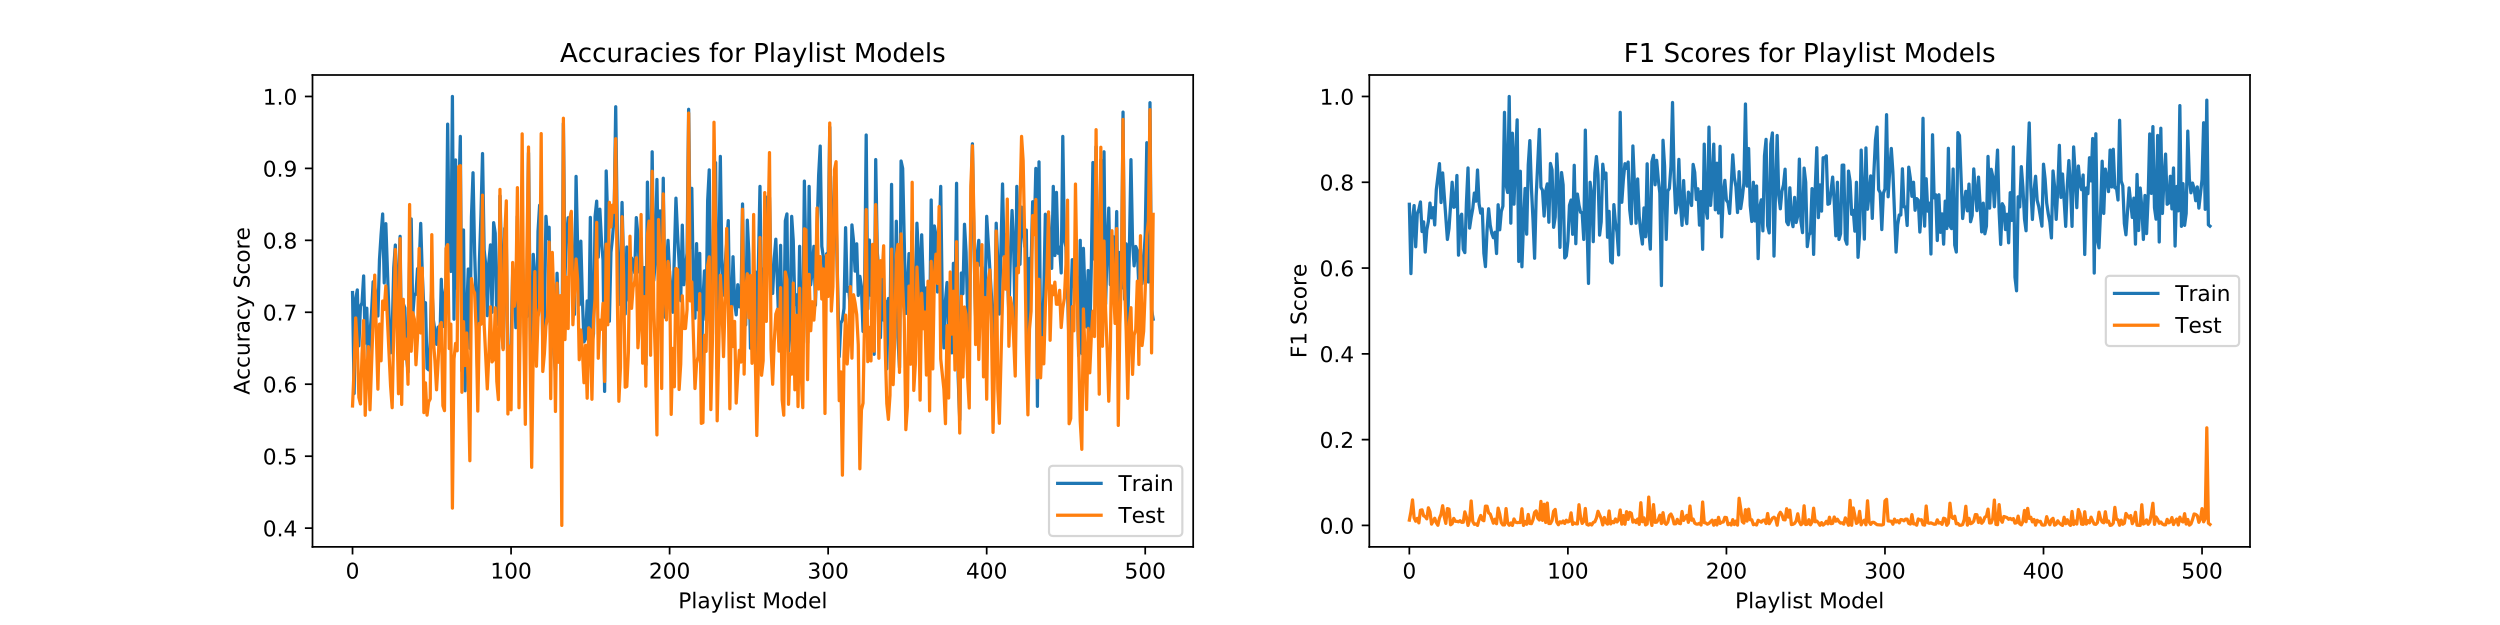 <?xml version="1.0" encoding="utf-8" standalone="no"?>
<!DOCTYPE svg PUBLIC "-//W3C//DTD SVG 1.1//EN"
  "http://www.w3.org/Graphics/SVG/1.1/DTD/svg11.dtd">
<!-- Created with matplotlib (https://matplotlib.org/) -->
<svg height="288pt" version="1.1" viewBox="0 0 1152 288" width="1152pt" xmlns="http://www.w3.org/2000/svg" xmlns:xlink="http://www.w3.org/1999/xlink">
 <defs>
  <style type="text/css">
*{stroke-linecap:butt;stroke-linejoin:round;white-space:pre;}
  </style>
 </defs>
 <g id="figure_1">
  <g id="patch_1">
   <path d="M 0 288 
L 1152 288 
L 1152 0 
L 0 0 
z
" style="fill:#ffffff;"/>
  </g>
  <g id="axes_1">
   <g id="patch_2">
    <path d="M 144 252 
L 549.818 252 
L 549.818 34.56 
L 144 34.56 
z
" style="fill:#ffffff;"/>
   </g>
   <g id="matplotlib.axis_1">
    <g id="xtick_1">
     <g id="line2d_1">
      <defs>
       <path d="M 0 0 
L 0 3.5 
" id="m9d307081e2" style="stroke:#000000;stroke-width:0.8;"/>
      </defs>
      <g>
       <use style="stroke:#000000;stroke-width:0.8;" x="162.446" xlink:href="#m9d307081e2" y="252"/>
      </g>
     </g>
     <g id="text_1">
      <!-- 0 -->
      <defs>
       <path d="M 31.781 66.406 
Q 24.172 66.406 20.328 58.906 
Q 16.5 51.422 16.5 36.375 
Q 16.5 21.391 20.328 13.891 
Q 24.172 6.391 31.781 6.391 
Q 39.453 6.391 43.281 13.891 
Q 47.125 21.391 47.125 36.375 
Q 47.125 51.422 43.281 58.906 
Q 39.453 66.406 31.781 66.406 
z
M 31.781 74.219 
Q 44.047 74.219 50.516 64.516 
Q 56.984 54.828 56.984 36.375 
Q 56.984 17.969 50.516 8.266 
Q 44.047 -1.422 31.781 -1.422 
Q 19.531 -1.422 13.062 8.266 
Q 6.594 17.969 6.594 36.375 
Q 6.594 54.828 13.062 64.516 
Q 19.531 74.219 31.781 74.219 
z
" id="DejaVuSans-48"/>
      </defs>
      <g transform="translate(159.265 266.598)scale(0.1 -0.1)">
       <use xlink:href="#DejaVuSans-48"/>
      </g>
     </g>
    </g>
    <g id="xtick_2">
     <g id="line2d_2">
      <g>
       <use style="stroke:#000000;stroke-width:0.8;" x="235.501" xlink:href="#m9d307081e2" y="252"/>
      </g>
     </g>
     <g id="text_2">
      <!-- 100 -->
      <defs>
       <path d="M 12.406 8.297 
L 28.516 8.297 
L 28.516 63.922 
L 10.984 60.406 
L 10.984 69.391 
L 28.422 72.906 
L 38.281 72.906 
L 38.281 8.297 
L 54.391 8.297 
L 54.391 0 
L 12.406 0 
z
" id="DejaVuSans-49"/>
      </defs>
      <g transform="translate(225.957 266.598)scale(0.1 -0.1)">
       <use xlink:href="#DejaVuSans-49"/>
       <use x="63.623" xlink:href="#DejaVuSans-48"/>
       <use x="127.246" xlink:href="#DejaVuSans-48"/>
      </g>
     </g>
    </g>
    <g id="xtick_3">
     <g id="line2d_3">
      <g>
       <use style="stroke:#000000;stroke-width:0.8;" x="308.555" xlink:href="#m9d307081e2" y="252"/>
      </g>
     </g>
     <g id="text_3">
      <!-- 200 -->
      <defs>
       <path d="M 19.188 8.297 
L 53.609 8.297 
L 53.609 0 
L 7.328 0 
L 7.328 8.297 
Q 12.938 14.109 22.625 23.891 
Q 32.328 33.688 34.812 36.531 
Q 39.547 41.844 41.422 45.531 
Q 43.312 49.219 43.312 52.781 
Q 43.312 58.594 39.234 62.25 
Q 35.156 65.922 28.609 65.922 
Q 23.969 65.922 18.812 64.312 
Q 13.672 62.703 7.812 59.422 
L 7.812 69.391 
Q 13.766 71.781 18.938 73 
Q 24.125 74.219 28.422 74.219 
Q 39.75 74.219 46.484 68.547 
Q 53.219 62.891 53.219 53.422 
Q 53.219 48.922 51.531 44.891 
Q 49.859 40.875 45.406 35.406 
Q 44.188 33.984 37.641 27.219 
Q 31.109 20.453 19.188 8.297 
z
" id="DejaVuSans-50"/>
      </defs>
      <g transform="translate(299.012 266.598)scale(0.1 -0.1)">
       <use xlink:href="#DejaVuSans-50"/>
       <use x="63.623" xlink:href="#DejaVuSans-48"/>
       <use x="127.246" xlink:href="#DejaVuSans-48"/>
      </g>
     </g>
    </g>
    <g id="xtick_4">
     <g id="line2d_4">
      <g>
       <use style="stroke:#000000;stroke-width:0.8;" x="381.61" xlink:href="#m9d307081e2" y="252"/>
      </g>
     </g>
     <g id="text_4">
      <!-- 300 -->
      <defs>
       <path d="M 40.578 39.312 
Q 47.656 37.797 51.625 33 
Q 55.609 28.219 55.609 21.188 
Q 55.609 10.406 48.188 4.484 
Q 40.766 -1.422 27.094 -1.422 
Q 22.516 -1.422 17.656 -0.516 
Q 12.797 0.391 7.625 2.203 
L 7.625 11.719 
Q 11.719 9.328 16.594 8.109 
Q 21.484 6.891 26.812 6.891 
Q 36.078 6.891 40.938 10.547 
Q 45.797 14.203 45.797 21.188 
Q 45.797 27.641 41.281 31.266 
Q 36.766 34.906 28.719 34.906 
L 20.219 34.906 
L 20.219 43.016 
L 29.109 43.016 
Q 36.375 43.016 40.234 45.922 
Q 44.094 48.828 44.094 54.297 
Q 44.094 59.906 40.109 62.906 
Q 36.141 65.922 28.719 65.922 
Q 24.656 65.922 20.016 65.031 
Q 15.375 64.156 9.812 62.312 
L 9.812 71.094 
Q 15.438 72.656 20.344 73.438 
Q 25.25 74.219 29.594 74.219 
Q 40.828 74.219 47.359 69.109 
Q 53.906 64.016 53.906 55.328 
Q 53.906 49.266 50.438 45.094 
Q 46.969 40.922 40.578 39.312 
z
" id="DejaVuSans-51"/>
      </defs>
      <g transform="translate(372.066 266.598)scale(0.1 -0.1)">
       <use xlink:href="#DejaVuSans-51"/>
       <use x="63.623" xlink:href="#DejaVuSans-48"/>
       <use x="127.246" xlink:href="#DejaVuSans-48"/>
      </g>
     </g>
    </g>
    <g id="xtick_5">
     <g id="line2d_5">
      <g>
       <use style="stroke:#000000;stroke-width:0.8;" x="454.665" xlink:href="#m9d307081e2" y="252"/>
      </g>
     </g>
     <g id="text_5">
      <!-- 400 -->
      <defs>
       <path d="M 37.797 64.312 
L 12.891 25.391 
L 37.797 25.391 
z
M 35.203 72.906 
L 47.609 72.906 
L 47.609 25.391 
L 58.016 25.391 
L 58.016 17.188 
L 47.609 17.188 
L 47.609 0 
L 37.797 0 
L 37.797 17.188 
L 4.891 17.188 
L 4.891 26.703 
z
" id="DejaVuSans-52"/>
      </defs>
      <g transform="translate(445.121 266.598)scale(0.1 -0.1)">
       <use xlink:href="#DejaVuSans-52"/>
       <use x="63.623" xlink:href="#DejaVuSans-48"/>
       <use x="127.246" xlink:href="#DejaVuSans-48"/>
      </g>
     </g>
    </g>
    <g id="xtick_6">
     <g id="line2d_6">
      <g>
       <use style="stroke:#000000;stroke-width:0.8;" x="527.719" xlink:href="#m9d307081e2" y="252"/>
      </g>
     </g>
     <g id="text_6">
      <!-- 500 -->
      <defs>
       <path d="M 10.797 72.906 
L 49.516 72.906 
L 49.516 64.594 
L 19.828 64.594 
L 19.828 46.734 
Q 21.969 47.469 24.109 47.828 
Q 26.266 48.188 28.422 48.188 
Q 40.625 48.188 47.75 41.5 
Q 54.891 34.812 54.891 23.391 
Q 54.891 11.625 47.562 5.094 
Q 40.234 -1.422 26.906 -1.422 
Q 22.312 -1.422 17.547 -0.641 
Q 12.797 0.141 7.719 1.703 
L 7.719 11.625 
Q 12.109 9.234 16.797 8.062 
Q 21.484 6.891 26.703 6.891 
Q 35.156 6.891 40.078 11.328 
Q 45.016 15.766 45.016 23.391 
Q 45.016 31 40.078 35.438 
Q 35.156 39.891 26.703 39.891 
Q 22.75 39.891 18.812 39.016 
Q 14.891 38.141 10.797 36.281 
z
" id="DejaVuSans-53"/>
      </defs>
      <g transform="translate(518.175 266.598)scale(0.1 -0.1)">
       <use xlink:href="#DejaVuSans-53"/>
       <use x="63.623" xlink:href="#DejaVuSans-48"/>
       <use x="127.246" xlink:href="#DejaVuSans-48"/>
      </g>
     </g>
    </g>
    <g id="text_7">
     <!-- Playlist Model -->
     <defs>
      <path d="M 19.672 64.797 
L 19.672 37.406 
L 32.078 37.406 
Q 38.969 37.406 42.719 40.969 
Q 46.484 44.531 46.484 51.125 
Q 46.484 57.672 42.719 61.234 
Q 38.969 64.797 32.078 64.797 
z
M 9.812 72.906 
L 32.078 72.906 
Q 44.344 72.906 50.609 67.359 
Q 56.891 61.812 56.891 51.125 
Q 56.891 40.328 50.609 34.812 
Q 44.344 29.297 32.078 29.297 
L 19.672 29.297 
L 19.672 0 
L 9.812 0 
z
" id="DejaVuSans-80"/>
      <path d="M 9.422 75.984 
L 18.406 75.984 
L 18.406 0 
L 9.422 0 
z
" id="DejaVuSans-108"/>
      <path d="M 34.281 27.484 
Q 23.391 27.484 19.188 25 
Q 14.984 22.516 14.984 16.5 
Q 14.984 11.719 18.141 8.906 
Q 21.297 6.109 26.703 6.109 
Q 34.188 6.109 38.703 11.406 
Q 43.219 16.703 43.219 25.484 
L 43.219 27.484 
z
M 52.203 31.203 
L 52.203 0 
L 43.219 0 
L 43.219 8.297 
Q 40.141 3.328 35.547 0.953 
Q 30.953 -1.422 24.312 -1.422 
Q 15.922 -1.422 10.953 3.297 
Q 6 8.016 6 15.922 
Q 6 25.141 12.172 29.828 
Q 18.359 34.516 30.609 34.516 
L 43.219 34.516 
L 43.219 35.406 
Q 43.219 41.609 39.141 45 
Q 35.062 48.391 27.688 48.391 
Q 23 48.391 18.547 47.266 
Q 14.109 46.141 10.016 43.891 
L 10.016 52.203 
Q 14.938 54.109 19.578 55.047 
Q 24.219 56 28.609 56 
Q 40.484 56 46.344 49.844 
Q 52.203 43.703 52.203 31.203 
z
" id="DejaVuSans-97"/>
      <path d="M 32.172 -5.078 
Q 28.375 -14.844 24.75 -17.812 
Q 21.141 -20.797 15.094 -20.797 
L 7.906 -20.797 
L 7.906 -13.281 
L 13.188 -13.281 
Q 16.891 -13.281 18.938 -11.516 
Q 21 -9.766 23.484 -3.219 
L 25.094 0.875 
L 2.984 54.688 
L 12.5 54.688 
L 29.594 11.922 
L 46.688 54.688 
L 56.203 54.688 
z
" id="DejaVuSans-121"/>
      <path d="M 9.422 54.688 
L 18.406 54.688 
L 18.406 0 
L 9.422 0 
z
M 9.422 75.984 
L 18.406 75.984 
L 18.406 64.594 
L 9.422 64.594 
z
" id="DejaVuSans-105"/>
      <path d="M 44.281 53.078 
L 44.281 44.578 
Q 40.484 46.531 36.375 47.5 
Q 32.281 48.484 27.875 48.484 
Q 21.188 48.484 17.844 46.438 
Q 14.5 44.391 14.5 40.281 
Q 14.5 37.156 16.891 35.375 
Q 19.281 33.594 26.516 31.984 
L 29.594 31.297 
Q 39.156 29.25 43.188 25.516 
Q 47.219 21.781 47.219 15.094 
Q 47.219 7.469 41.188 3.016 
Q 35.156 -1.422 24.609 -1.422 
Q 20.219 -1.422 15.453 -0.562 
Q 10.688 0.297 5.422 2 
L 5.422 11.281 
Q 10.406 8.688 15.234 7.391 
Q 20.062 6.109 24.812 6.109 
Q 31.156 6.109 34.562 8.281 
Q 37.984 10.453 37.984 14.406 
Q 37.984 18.062 35.516 20.016 
Q 33.062 21.969 24.703 23.781 
L 21.578 24.516 
Q 13.234 26.266 9.516 29.906 
Q 5.812 33.547 5.812 39.891 
Q 5.812 47.609 11.281 51.797 
Q 16.75 56 26.812 56 
Q 31.781 56 36.172 55.266 
Q 40.578 54.547 44.281 53.078 
z
" id="DejaVuSans-115"/>
      <path d="M 18.312 70.219 
L 18.312 54.688 
L 36.812 54.688 
L 36.812 47.703 
L 18.312 47.703 
L 18.312 18.016 
Q 18.312 11.328 20.141 9.422 
Q 21.969 7.516 27.594 7.516 
L 36.812 7.516 
L 36.812 0 
L 27.594 0 
Q 17.188 0 13.234 3.875 
Q 9.281 7.766 9.281 18.016 
L 9.281 47.703 
L 2.688 47.703 
L 2.688 54.688 
L 9.281 54.688 
L 9.281 70.219 
z
" id="DejaVuSans-116"/>
      <path id="DejaVuSans-32"/>
      <path d="M 9.812 72.906 
L 24.516 72.906 
L 43.109 23.297 
L 61.812 72.906 
L 76.516 72.906 
L 76.516 0 
L 66.891 0 
L 66.891 64.016 
L 48.094 14.016 
L 38.188 14.016 
L 19.391 64.016 
L 19.391 0 
L 9.812 0 
z
" id="DejaVuSans-77"/>
      <path d="M 30.609 48.391 
Q 23.391 48.391 19.188 42.75 
Q 14.984 37.109 14.984 27.297 
Q 14.984 17.484 19.156 11.844 
Q 23.344 6.203 30.609 6.203 
Q 37.797 6.203 41.984 11.859 
Q 46.188 17.531 46.188 27.297 
Q 46.188 37.016 41.984 42.703 
Q 37.797 48.391 30.609 48.391 
z
M 30.609 56 
Q 42.328 56 49.016 48.375 
Q 55.719 40.766 55.719 27.297 
Q 55.719 13.875 49.016 6.219 
Q 42.328 -1.422 30.609 -1.422 
Q 18.844 -1.422 12.172 6.219 
Q 5.516 13.875 5.516 27.297 
Q 5.516 40.766 12.172 48.375 
Q 18.844 56 30.609 56 
z
" id="DejaVuSans-111"/>
      <path d="M 45.406 46.391 
L 45.406 75.984 
L 54.391 75.984 
L 54.391 0 
L 45.406 0 
L 45.406 8.203 
Q 42.578 3.328 38.25 0.953 
Q 33.938 -1.422 27.875 -1.422 
Q 17.969 -1.422 11.734 6.484 
Q 5.516 14.406 5.516 27.297 
Q 5.516 40.188 11.734 48.094 
Q 17.969 56 27.875 56 
Q 33.938 56 38.25 53.625 
Q 42.578 51.266 45.406 46.391 
z
M 14.797 27.297 
Q 14.797 17.391 18.875 11.75 
Q 22.953 6.109 30.078 6.109 
Q 37.203 6.109 41.297 11.75 
Q 45.406 17.391 45.406 27.297 
Q 45.406 37.203 41.297 42.844 
Q 37.203 48.484 30.078 48.484 
Q 22.953 48.484 18.875 42.844 
Q 14.797 37.203 14.797 27.297 
z
" id="DejaVuSans-100"/>
      <path d="M 56.203 29.594 
L 56.203 25.203 
L 14.891 25.203 
Q 15.484 15.922 20.484 11.062 
Q 25.484 6.203 34.422 6.203 
Q 39.594 6.203 44.453 7.469 
Q 49.312 8.734 54.109 11.281 
L 54.109 2.781 
Q 49.266 0.734 44.188 -0.344 
Q 39.109 -1.422 33.891 -1.422 
Q 20.797 -1.422 13.156 6.188 
Q 5.516 13.812 5.516 26.812 
Q 5.516 40.234 12.766 48.109 
Q 20.016 56 32.328 56 
Q 43.359 56 49.781 48.891 
Q 56.203 41.797 56.203 29.594 
z
M 47.219 32.234 
Q 47.125 39.594 43.094 43.984 
Q 39.062 48.391 32.422 48.391 
Q 24.906 48.391 20.391 44.141 
Q 15.875 39.891 15.188 32.172 
z
" id="DejaVuSans-101"/>
     </defs>
     <g transform="translate(312.536 280.277)scale(0.1 -0.1)">
      <use xlink:href="#DejaVuSans-80"/>
      <use x="60.303" xlink:href="#DejaVuSans-108"/>
      <use x="88.086" xlink:href="#DejaVuSans-97"/>
      <use x="149.365" xlink:href="#DejaVuSans-121"/>
      <use x="208.545" xlink:href="#DejaVuSans-108"/>
      <use x="236.328" xlink:href="#DejaVuSans-105"/>
      <use x="264.111" xlink:href="#DejaVuSans-115"/>
      <use x="316.211" xlink:href="#DejaVuSans-116"/>
      <use x="355.42" xlink:href="#DejaVuSans-32"/>
      <use x="387.207" xlink:href="#DejaVuSans-77"/>
      <use x="473.486" xlink:href="#DejaVuSans-111"/>
      <use x="534.668" xlink:href="#DejaVuSans-100"/>
      <use x="598.145" xlink:href="#DejaVuSans-101"/>
      <use x="659.668" xlink:href="#DejaVuSans-108"/>
     </g>
    </g>
   </g>
   <g id="matplotlib.axis_2">
    <g id="ytick_1">
     <g id="line2d_7">
      <defs>
       <path d="M 0 0 
L -3.5 0 
" id="maf4ceeec3b" style="stroke:#000000;stroke-width:0.8;"/>
      </defs>
      <g>
       <use style="stroke:#000000;stroke-width:0.8;" x="144" xlink:href="#maf4ceeec3b" y="243.353"/>
      </g>
     </g>
     <g id="text_8">
      <!-- 0.4 -->
      <defs>
       <path d="M 10.688 12.406 
L 21 12.406 
L 21 0 
L 10.688 0 
z
" id="DejaVuSans-46"/>
      </defs>
      <g transform="translate(121.097 247.153)scale(0.1 -0.1)">
       <use xlink:href="#DejaVuSans-48"/>
       <use x="63.623" xlink:href="#DejaVuSans-46"/>
       <use x="95.41" xlink:href="#DejaVuSans-52"/>
      </g>
     </g>
    </g>
    <g id="ytick_2">
     <g id="line2d_8">
      <g>
       <use style="stroke:#000000;stroke-width:0.8;" x="144" xlink:href="#maf4ceeec3b" y="210.202"/>
      </g>
     </g>
     <g id="text_9">
      <!-- 0.5 -->
      <g transform="translate(121.097 214.001)scale(0.1 -0.1)">
       <use xlink:href="#DejaVuSans-48"/>
       <use x="63.623" xlink:href="#DejaVuSans-46"/>
       <use x="95.41" xlink:href="#DejaVuSans-53"/>
      </g>
     </g>
    </g>
    <g id="ytick_3">
     <g id="line2d_9">
      <g>
       <use style="stroke:#000000;stroke-width:0.8;" x="144" xlink:href="#maf4ceeec3b" y="177.05"/>
      </g>
     </g>
     <g id="text_10">
      <!-- 0.6 -->
      <defs>
       <path d="M 33.016 40.375 
Q 26.375 40.375 22.484 35.828 
Q 18.609 31.297 18.609 23.391 
Q 18.609 15.531 22.484 10.953 
Q 26.375 6.391 33.016 6.391 
Q 39.656 6.391 43.531 10.953 
Q 47.406 15.531 47.406 23.391 
Q 47.406 31.297 43.531 35.828 
Q 39.656 40.375 33.016 40.375 
z
M 52.594 71.297 
L 52.594 62.312 
Q 48.875 64.062 45.094 64.984 
Q 41.312 65.922 37.594 65.922 
Q 27.828 65.922 22.672 59.328 
Q 17.531 52.734 16.797 39.406 
Q 19.672 43.656 24.016 45.922 
Q 28.375 48.188 33.594 48.188 
Q 44.578 48.188 50.953 41.516 
Q 57.328 34.859 57.328 23.391 
Q 57.328 12.156 50.688 5.359 
Q 44.047 -1.422 33.016 -1.422 
Q 20.359 -1.422 13.672 8.266 
Q 6.984 17.969 6.984 36.375 
Q 6.984 53.656 15.188 63.938 
Q 23.391 74.219 37.203 74.219 
Q 40.922 74.219 44.703 73.484 
Q 48.484 72.75 52.594 71.297 
z
" id="DejaVuSans-54"/>
      </defs>
      <g transform="translate(121.097 180.849)scale(0.1 -0.1)">
       <use xlink:href="#DejaVuSans-48"/>
       <use x="63.623" xlink:href="#DejaVuSans-46"/>
       <use x="95.41" xlink:href="#DejaVuSans-54"/>
      </g>
     </g>
    </g>
    <g id="ytick_4">
     <g id="line2d_10">
      <g>
       <use style="stroke:#000000;stroke-width:0.8;" x="144" xlink:href="#maf4ceeec3b" y="143.899"/>
      </g>
     </g>
     <g id="text_11">
      <!-- 0.7 -->
      <defs>
       <path d="M 8.203 72.906 
L 55.078 72.906 
L 55.078 68.703 
L 28.609 0 
L 18.312 0 
L 43.219 64.594 
L 8.203 64.594 
z
" id="DejaVuSans-55"/>
      </defs>
      <g transform="translate(121.097 147.698)scale(0.1 -0.1)">
       <use xlink:href="#DejaVuSans-48"/>
       <use x="63.623" xlink:href="#DejaVuSans-46"/>
       <use x="95.41" xlink:href="#DejaVuSans-55"/>
      </g>
     </g>
    </g>
    <g id="ytick_5">
     <g id="line2d_11">
      <g>
       <use style="stroke:#000000;stroke-width:0.8;" x="144" xlink:href="#maf4ceeec3b" y="110.747"/>
      </g>
     </g>
     <g id="text_12">
      <!-- 0.8 -->
      <defs>
       <path d="M 31.781 34.625 
Q 24.75 34.625 20.719 30.859 
Q 16.703 27.094 16.703 20.516 
Q 16.703 13.922 20.719 10.156 
Q 24.75 6.391 31.781 6.391 
Q 38.812 6.391 42.859 10.172 
Q 46.922 13.969 46.922 20.516 
Q 46.922 27.094 42.891 30.859 
Q 38.875 34.625 31.781 34.625 
z
M 21.922 38.812 
Q 15.578 40.375 12.031 44.719 
Q 8.5 49.078 8.5 55.328 
Q 8.5 64.062 14.719 69.141 
Q 20.953 74.219 31.781 74.219 
Q 42.672 74.219 48.875 69.141 
Q 55.078 64.062 55.078 55.328 
Q 55.078 49.078 51.531 44.719 
Q 48 40.375 41.703 38.812 
Q 48.828 37.156 52.797 32.312 
Q 56.781 27.484 56.781 20.516 
Q 56.781 9.906 50.312 4.234 
Q 43.844 -1.422 31.781 -1.422 
Q 19.734 -1.422 13.25 4.234 
Q 6.781 9.906 6.781 20.516 
Q 6.781 27.484 10.781 32.312 
Q 14.797 37.156 21.922 38.812 
z
M 18.312 54.391 
Q 18.312 48.734 21.844 45.562 
Q 25.391 42.391 31.781 42.391 
Q 38.141 42.391 41.719 45.562 
Q 45.312 48.734 45.312 54.391 
Q 45.312 60.062 41.719 63.234 
Q 38.141 66.406 31.781 66.406 
Q 25.391 66.406 21.844 63.234 
Q 18.312 60.062 18.312 54.391 
z
" id="DejaVuSans-56"/>
      </defs>
      <g transform="translate(121.097 114.546)scale(0.1 -0.1)">
       <use xlink:href="#DejaVuSans-48"/>
       <use x="63.623" xlink:href="#DejaVuSans-46"/>
       <use x="95.41" xlink:href="#DejaVuSans-56"/>
      </g>
     </g>
    </g>
    <g id="ytick_6">
     <g id="line2d_12">
      <g>
       <use style="stroke:#000000;stroke-width:0.8;" x="144" xlink:href="#maf4ceeec3b" y="77.595"/>
      </g>
     </g>
     <g id="text_13">
      <!-- 0.9 -->
      <defs>
       <path d="M 10.984 1.516 
L 10.984 10.5 
Q 14.703 8.734 18.5 7.812 
Q 22.312 6.891 25.984 6.891 
Q 35.75 6.891 40.891 13.453 
Q 46.047 20.016 46.781 33.406 
Q 43.953 29.203 39.594 26.953 
Q 35.25 24.703 29.984 24.703 
Q 19.047 24.703 12.672 31.312 
Q 6.297 37.938 6.297 49.422 
Q 6.297 60.641 12.938 67.422 
Q 19.578 74.219 30.609 74.219 
Q 43.266 74.219 49.922 64.516 
Q 56.594 54.828 56.594 36.375 
Q 56.594 19.141 48.406 8.859 
Q 40.234 -1.422 26.422 -1.422 
Q 22.703 -1.422 18.891 -0.688 
Q 15.094 0.047 10.984 1.516 
z
M 30.609 32.422 
Q 37.25 32.422 41.125 36.953 
Q 45.016 41.5 45.016 49.422 
Q 45.016 57.281 41.125 61.844 
Q 37.25 66.406 30.609 66.406 
Q 23.969 66.406 20.094 61.844 
Q 16.219 57.281 16.219 49.422 
Q 16.219 41.5 20.094 36.953 
Q 23.969 32.422 30.609 32.422 
z
" id="DejaVuSans-57"/>
      </defs>
      <g transform="translate(121.097 81.394)scale(0.1 -0.1)">
       <use xlink:href="#DejaVuSans-48"/>
       <use x="63.623" xlink:href="#DejaVuSans-46"/>
       <use x="95.41" xlink:href="#DejaVuSans-57"/>
      </g>
     </g>
    </g>
    <g id="ytick_7">
     <g id="line2d_13">
      <g>
       <use style="stroke:#000000;stroke-width:0.8;" x="144" xlink:href="#maf4ceeec3b" y="44.444"/>
      </g>
     </g>
     <g id="text_14">
      <!-- 1.0 -->
      <g transform="translate(121.097 48.243)scale(0.1 -0.1)">
       <use xlink:href="#DejaVuSans-49"/>
       <use x="63.623" xlink:href="#DejaVuSans-46"/>
       <use x="95.41" xlink:href="#DejaVuSans-48"/>
      </g>
     </g>
    </g>
    <g id="text_15">
     <!-- Accuracy Score -->
     <defs>
      <path d="M 34.188 63.188 
L 20.797 26.906 
L 47.609 26.906 
z
M 28.609 72.906 
L 39.797 72.906 
L 67.578 0 
L 57.328 0 
L 50.688 18.703 
L 17.828 18.703 
L 11.188 0 
L 0.781 0 
z
" id="DejaVuSans-65"/>
      <path d="M 48.781 52.594 
L 48.781 44.188 
Q 44.969 46.297 41.141 47.344 
Q 37.312 48.391 33.406 48.391 
Q 24.656 48.391 19.812 42.844 
Q 14.984 37.312 14.984 27.297 
Q 14.984 17.281 19.812 11.734 
Q 24.656 6.203 33.406 6.203 
Q 37.312 6.203 41.141 7.25 
Q 44.969 8.297 48.781 10.406 
L 48.781 2.094 
Q 45.016 0.344 40.984 -0.531 
Q 36.969 -1.422 32.422 -1.422 
Q 20.062 -1.422 12.781 6.344 
Q 5.516 14.109 5.516 27.297 
Q 5.516 40.672 12.859 48.328 
Q 20.219 56 33.016 56 
Q 37.156 56 41.109 55.141 
Q 45.062 54.297 48.781 52.594 
z
" id="DejaVuSans-99"/>
      <path d="M 8.5 21.578 
L 8.5 54.688 
L 17.484 54.688 
L 17.484 21.922 
Q 17.484 14.156 20.5 10.266 
Q 23.531 6.391 29.594 6.391 
Q 36.859 6.391 41.078 11.031 
Q 45.312 15.672 45.312 23.688 
L 45.312 54.688 
L 54.297 54.688 
L 54.297 0 
L 45.312 0 
L 45.312 8.406 
Q 42.047 3.422 37.719 1 
Q 33.406 -1.422 27.688 -1.422 
Q 18.266 -1.422 13.375 4.438 
Q 8.5 10.297 8.5 21.578 
z
M 31.109 56 
z
" id="DejaVuSans-117"/>
      <path d="M 41.109 46.297 
Q 39.594 47.172 37.812 47.578 
Q 36.031 48 33.891 48 
Q 26.266 48 22.188 43.047 
Q 18.109 38.094 18.109 28.812 
L 18.109 0 
L 9.078 0 
L 9.078 54.688 
L 18.109 54.688 
L 18.109 46.188 
Q 20.953 51.172 25.484 53.578 
Q 30.031 56 36.531 56 
Q 37.453 56 38.578 55.875 
Q 39.703 55.766 41.062 55.516 
z
" id="DejaVuSans-114"/>
      <path d="M 53.516 70.516 
L 53.516 60.891 
Q 47.906 63.578 42.922 64.891 
Q 37.938 66.219 33.297 66.219 
Q 25.25 66.219 20.875 63.094 
Q 16.5 59.969 16.5 54.203 
Q 16.5 49.359 19.406 46.891 
Q 22.312 44.438 30.422 42.922 
L 36.375 41.703 
Q 47.406 39.594 52.656 34.297 
Q 57.906 29 57.906 20.125 
Q 57.906 9.516 50.797 4.047 
Q 43.703 -1.422 29.984 -1.422 
Q 24.812 -1.422 18.969 -0.25 
Q 13.141 0.922 6.891 3.219 
L 6.891 13.375 
Q 12.891 10.016 18.656 8.297 
Q 24.422 6.594 29.984 6.594 
Q 38.422 6.594 43.016 9.906 
Q 47.609 13.234 47.609 19.391 
Q 47.609 24.75 44.312 27.781 
Q 41.016 30.812 33.5 32.328 
L 27.484 33.5 
Q 16.453 35.688 11.516 40.375 
Q 6.594 45.062 6.594 53.422 
Q 6.594 63.094 13.406 68.656 
Q 20.219 74.219 32.172 74.219 
Q 37.312 74.219 42.625 73.281 
Q 47.953 72.359 53.516 70.516 
z
" id="DejaVuSans-83"/>
     </defs>
     <g transform="translate(115.017 181.897)rotate(-90)scale(0.1 -0.1)">
      <use xlink:href="#DejaVuSans-65"/>
      <use x="68.393" xlink:href="#DejaVuSans-99"/>
      <use x="123.373" xlink:href="#DejaVuSans-99"/>
      <use x="178.354" xlink:href="#DejaVuSans-117"/>
      <use x="241.732" xlink:href="#DejaVuSans-114"/>
      <use x="282.846" xlink:href="#DejaVuSans-97"/>
      <use x="344.125" xlink:href="#DejaVuSans-99"/>
      <use x="399.105" xlink:href="#DejaVuSans-121"/>
      <use x="458.285" xlink:href="#DejaVuSans-32"/>
      <use x="490.072" xlink:href="#DejaVuSans-83"/>
      <use x="553.549" xlink:href="#DejaVuSans-99"/>
      <use x="608.529" xlink:href="#DejaVuSans-111"/>
      <use x="669.711" xlink:href="#DejaVuSans-114"/>
      <use x="710.793" xlink:href="#DejaVuSans-101"/>
     </g>
    </g>
   </g>
   <g id="line2d_14">
    <path clip-path="url(#p8f5f82d2e2)" d="M 162.446 134.798 
L 163.177 181.353 
L 163.907 137.78 
L 164.638 133.598 
L 165.368 159.369 
L 166.099 141.136 
L 166.83 139.511 
L 167.56 127.141 
L 168.291 158.113 
L 169.021 142.014 
L 169.752 167.957 
L 170.482 153.805 
L 171.213 144.039 
L 171.943 129.858 
L 172.674 133.243 
L 173.404 135.25 
L 174.135 145.611 
L 174.866 119.542 
L 175.596 108.197 
L 176.327 98.591 
L 177.057 130.392 
L 177.788 103.065 
L 179.249 145.157 
L 179.979 162.61 
L 180.71 152.95 
L 181.44 123.376 
L 182.171 112.909 
L 182.902 134.299 
L 183.632 134.857 
L 184.363 108.905 
L 185.093 169.02 
L 185.824 139.979 
L 186.554 141.883 
L 187.285 163.449 
L 188.015 171.422 
L 188.746 120.722 
L 189.476 100.872 
L 190.207 145.199 
L 190.938 135.588 
L 191.668 135.666 
L 192.399 123.821 
L 193.129 123.589 
L 193.86 102.947 
L 194.59 126.381 
L 195.321 142.338 
L 196.051 139.478 
L 196.782 169.737 
L 197.512 170.426 
L 198.243 157.683 
L 198.974 131.111 
L 199.704 147.527 
L 200.435 152.522 
L 201.165 158.664 
L 201.896 150.739 
L 202.626 160.922 
L 203.357 128.702 
L 204.087 150.478 
L 204.818 136.272 
L 205.548 131.269 
L 206.279 57.194 
L 207.01 116.315 
L 207.74 125.083 
L 208.471 44.444 
L 209.201 147.101 
L 209.932 73.695 
L 210.662 132.955 
L 211.393 91.803 
L 212.123 62.861 
L 212.854 170.869 
L 213.584 105.975 
L 214.315 180.064 
L 215.046 144.13 
L 215.776 123.963 
L 216.507 160.474 
L 217.237 99.889 
L 217.968 79.604 
L 218.698 116.123 
L 219.429 139.064 
L 220.159 173.248 
L 220.89 120.857 
L 221.62 99.21 
L 222.351 70.754 
L 223.082 115.009 
L 223.812 121.956 
L 224.543 145.452 
L 225.273 120.634 
L 226.004 112.847 
L 226.734 143.899 
L 227.465 102.604 
L 228.195 107.432 
L 228.926 149.49 
L 229.656 148.818 
L 230.387 90.292 
L 231.118 118.443 
L 231.848 160.373 
L 232.579 105.308 
L 233.309 111.242 
L 234.04 173.887 
L 234.77 171.525 
L 235.501 159.931 
L 236.231 125.729 
L 236.962 125.831 
L 237.692 151.002 
L 238.423 99.696 
L 239.154 166.117 
L 239.884 122.769 
L 240.615 116.085 
L 241.345 136.653 
L 242.076 141.812 
L 242.806 145.878 
L 243.537 70.445 
L 244.267 141.396 
L 244.998 190.196 
L 245.728 117.215 
L 246.459 127.323 
L 247.19 156.234 
L 247.92 106.603 
L 248.651 94.589 
L 249.381 102.327 
L 250.112 160.516 
L 250.842 146.375 
L 251.573 99.696 
L 252.303 109.918 
L 253.034 104.719 
L 253.765 154.099 
L 254.495 132.457 
L 255.226 162.842 
L 255.956 170.634 
L 256.687 125.918 
L 257.417 147.056 
L 258.148 147.537 
L 258.878 177.675 
L 259.609 56.875 
L 260.339 127.323 
L 261.07 109.532 
L 261.801 100.339 
L 262.531 101.471 
L 263.262 98.315 
L 263.992 132.686 
L 264.723 144.876 
L 265.453 81.279 
L 266.184 114.309 
L 266.914 140.478 
L 267.645 111.128 
L 268.375 138.206 
L 269.106 157.56 
L 269.837 156.112 
L 270.567 138.669 
L 271.298 153.907 
L 272.028 100.185 
L 272.759 157.09 
L 273.489 153.907 
L 274.22 99.696 
L 274.95 92.687 
L 275.681 118.506 
L 276.411 96.398 
L 277.142 110.747 
L 277.873 119.788 
L 278.603 180.365 
L 279.334 78.779 
L 280.064 102.459 
L 280.795 148.042 
L 281.525 116.272 
L 282.256 109.478 
L 282.986 99.363 
L 283.717 49.18 
L 284.447 106.603 
L 285.178 140.29 
L 285.909 129.206 
L 286.639 93.283 
L 287.37 123.072 
L 288.1 144.706 
L 288.831 113.803 
L 289.561 137.828 
L 290.292 139.478 
L 291.022 118.915 
L 291.753 121.022 
L 292.483 125.698 
L 293.214 100.278 
L 293.945 108.398 
L 294.675 125.439 
L 295.406 109.976 
L 296.136 143.899 
L 296.867 123.299 
L 297.597 168.116 
L 298.328 83.91 
L 299.058 118.866 
L 299.789 143.29 
L 300.519 69.945 
L 301.25 129.232 
L 301.981 120.022 
L 302.711 82.696 
L 303.442 128.98 
L 304.172 97.185 
L 304.903 142.447 
L 305.633 82.116 
L 306.364 146.127 
L 307.094 122.961 
L 307.825 110.747 
L 308.555 126.237 
L 309.286 133.105 
L 310.017 143.899 
L 311.478 91.313 
L 312.208 107.733 
L 312.939 121.028 
L 313.669 138.578 
L 314.4 103.746 
L 315.13 131.2 
L 316.591 116.655 
L 317.322 50.364 
L 318.053 114.137 
L 318.783 86.778 
L 319.514 133.623 
L 320.244 146.597 
L 320.975 112.254 
L 321.705 142.806 
L 322.436 116.774 
L 323.166 171.836 
L 323.897 138.286 
L 324.627 124.811 
L 325.358 147.38 
L 326.089 92.426 
L 326.819 78.272 
L 327.55 152.105 
L 328.28 154.079 
L 329.011 82.696 
L 329.741 74.978 
L 330.472 169.853 
L 331.933 72.07 
L 332.663 122.718 
L 333.394 136.002 
L 334.125 122.477 
L 335.586 101.642 
L 336.316 149.745 
L 337.047 143.767 
L 337.777 118.303 
L 338.508 139.163 
L 339.238 145.082 
L 339.969 131.196 
L 340.699 141.396 
L 341.43 140.769 
L 342.161 93.981 
L 342.891 147.482 
L 343.622 149.687 
L 344.352 101.446 
L 345.083 117.215 
L 345.813 160.474 
L 346.544 154.21 
L 348.005 125.233 
L 348.735 175.768 
L 349.466 122.033 
L 350.197 85.883 
L 350.927 141.883 
L 351.658 125.301 
L 352.388 122.961 
L 353.119 90.856 
L 353.849 93.653 
L 354.58 91.063 
L 355.31 131.178 
L 356.041 135.225 
L 356.771 119.035 
L 357.502 110.221 
L 358.963 152.337 
L 359.694 113.06 
L 360.424 158.698 
L 361.155 154.949 
L 361.885 101.762 
L 362.616 98.569 
L 363.346 161.869 
L 364.077 152.709 
L 364.807 99.696 
L 365.538 111.001 
L 366.269 140.304 
L 366.999 135.831 
L 367.73 158.059 
L 368.46 113.51 
L 369.191 168.762 
L 369.921 155.559 
L 370.652 83.446 
L 372.113 157.977 
L 372.843 85.883 
L 373.574 131.24 
L 374.305 124.159 
L 375.035 113.51 
L 375.766 140.583 
L 376.496 106.011 
L 377.227 80.703 
L 377.957 67.307 
L 378.688 113.51 
L 379.418 118.749 
L 380.149 137.683 
L 380.879 116.963 
L 381.61 116.582 
L 382.341 58.594 
L 383.071 128.233 
L 384.532 81.279 
L 385.263 99.696 
L 386.724 164.332 
L 387.454 148.829 
L 388.185 147.582 
L 388.915 142.072 
L 389.646 104.909 
L 390.377 134.254 
L 391.107 132.532 
L 391.838 142.835 
L 392.568 103.643 
L 393.299 110.945 
L 394.029 124.955 
L 394.76 112.345 
L 395.49 136.14 
L 396.221 127.323 
L 396.951 132.127 
L 397.682 152.739 
L 398.413 132.728 
L 399.143 62.203 
L 399.874 142.392 
L 400.604 110.613 
L 401.335 136.113 
L 402.065 127.323 
L 402.796 163.27 
L 403.526 73.524 
L 404.257 116.272 
L 404.987 124.59 
L 405.718 155.57 
L 406.449 121.486 
L 407.179 147.537 
L 407.91 138.645 
L 408.64 169.951 
L 409.371 137.548 
L 410.101 153.222 
L 410.832 84.962 
L 411.562 151.606 
L 412.293 147.252 
L 413.023 101.952 
L 413.754 155.475 
L 414.485 169.346 
L 415.215 74.195 
L 415.946 77.595 
L 417.407 144.47 
L 418.137 133.953 
L 418.868 116.862 
L 419.598 132.848 
L 420.329 106.808 
L 421.059 150.501 
L 421.79 139.273 
L 422.521 102.854 
L 423.251 118.599 
L 423.982 138.624 
L 424.712 108.197 
L 425.443 130.56 
L 426.173 147.773 
L 426.904 132.613 
L 427.634 148.244 
L 428.365 154.086 
L 429.095 92.153 
L 429.826 135.52 
L 430.557 104.117 
L 431.287 108.608 
L 432.018 134.567 
L 433.479 85.883 
L 434.209 140.911 
L 434.94 160.328 
L 435.67 138.491 
L 436.401 130.161 
L 437.131 152.101 
L 437.862 140.293 
L 438.593 162.608 
L 439.323 121.334 
L 440.054 144.395 
L 440.784 84.454 
L 441.515 173.581 
L 442.245 193.425 
L 442.976 125.797 
L 443.706 135.343 
L 444.437 103.331 
L 445.167 116.155 
L 445.898 145.183 
L 446.629 158.976 
L 447.359 98.649 
L 448.09 66.254 
L 448.82 114.529 
L 449.551 145.452 
L 450.281 117.277 
L 451.012 110.747 
L 451.742 122.172 
L 452.473 123.247 
L 453.204 139.88 
L 453.934 138.133 
L 454.665 99.696 
L 456.856 136.443 
L 457.587 153.451 
L 458.317 155.826 
L 459.048 102.854 
L 459.778 120.865 
L 460.509 144.717 
L 461.97 84.763 
L 462.701 118.114 
L 463.431 108.197 
L 464.162 123.555 
L 464.892 145.423 
L 465.623 115.861 
L 466.353 97.001 
L 467.084 112.697 
L 467.814 151.699 
L 468.545 85.883 
L 469.276 107.163 
L 470.006 121.797 
L 470.737 95.446 
L 472.198 113.51 
L 472.928 106.011 
L 473.659 166.939 
L 474.389 119.083 
L 475.12 122.718 
L 475.85 92.958 
L 476.581 108.005 
L 477.312 77.595 
L 478.042 187.251 
L 478.773 74.581 
L 479.503 158.83 
L 480.234 157.461 
L 480.964 136.419 
L 481.695 98.718 
L 482.425 128.727 
L 483.156 99.144 
L 483.886 112.546 
L 484.617 123.666 
L 485.348 85.883 
L 486.078 117.76 
L 486.809 88.646 
L 487.539 116.711 
L 488.27 113.883 
L 489 125.774 
L 489.731 62.861 
L 490.461 110.598 
L 491.192 113.791 
L 491.922 132.848 
L 492.653 161.362 
L 494.114 119.655 
L 494.845 130.04 
L 495.575 135.611 
L 496.306 127.831 
L 497.036 163.855 
L 497.767 110.747 
L 498.497 162.842 
L 499.228 114.43 
L 499.958 135.042 
L 500.689 150.658 
L 501.42 124.649 
L 502.15 156.906 
L 502.881 122.447 
L 503.611 74.889 
L 504.342 119.516 
L 505.072 67.614 
L 505.803 129.344 
L 506.533 150.267 
L 507.264 73.695 
L 507.994 154.949 
L 508.725 69.945 
L 509.456 140.073 
L 510.186 113.51 
L 510.917 95.886 
L 511.647 131.178 
L 512.378 124.398 
L 513.108 109.13 
L 513.839 131.773 
L 514.569 97.486 
L 515.3 165.865 
L 516.03 116.329 
L 516.761 132.848 
L 517.492 51.651 
L 518.222 137.903 
L 518.953 112.377 
L 519.683 149.619 
L 520.414 115.483 
L 521.144 73.563 
L 521.875 111.643 
L 522.605 122.51 
L 523.336 113.579 
L 524.066 115.483 
L 524.797 132.553 
L 525.528 114.891 
L 526.258 130.729 
L 526.989 120.797 
L 527.719 108.236 
L 528.45 65.755 
L 529.18 129.954 
L 529.911 47.318 
L 530.641 142.775 
L 531.372 147.056 
L 531.372 147.056 
" style="fill:none;stroke:#1f77b4;stroke-linecap:square;stroke-width:1.5;"/>
   </g>
   <g id="line2d_15">
    <path clip-path="url(#p8f5f82d2e2)" d="M 162.446 187.075 
L 163.177 169.728 
L 163.907 146.508 
L 164.638 158.503 
L 165.368 183.119 
L 166.099 186.159 
L 166.83 162.918 
L 167.56 147.653 
L 168.291 191.365 
L 169.021 171.436 
L 169.752 159.732 
L 170.482 188.825 
L 172.674 126.766 
L 174.135 179.328 
L 174.866 149.34 
L 175.596 166.25 
L 176.327 138.719 
L 177.057 142.614 
L 177.788 131.743 
L 179.979 177.829 
L 180.71 187.867 
L 182.171 114.958 
L 183.632 181.432 
L 184.363 109.981 
L 185.093 186.367 
L 185.824 137.928 
L 186.554 165.334 
L 187.285 156.296 
L 188.015 177.058 
L 188.746 94.237 
L 189.476 161.856 
L 190.207 144.092 
L 190.938 147.091 
L 191.668 168.083 
L 192.399 155.463 
L 193.129 114.479 
L 193.86 153.443 
L 194.59 123.559 
L 195.321 190.137 
L 196.051 176.413 
L 196.782 191.303 
L 197.512 185.222 
L 198.243 183.827 
L 198.974 108.127 
L 199.704 156.796 
L 200.435 166.521 
L 201.165 179.62 
L 201.896 166.521 
L 202.626 150.256 
L 203.357 148.59 
L 204.087 186.95 
L 204.818 189.22 
L 205.548 114.479 
L 206.279 112.729 
L 207.01 160.607 
L 207.74 149.34 
L 208.471 234.14 
L 209.201 165.417 
L 209.932 158.232 
L 210.662 161.648 
L 211.393 76.744 
L 212.123 76.327 
L 212.854 180.765 
L 213.584 148.216 
L 214.315 168.437 
L 215.046 153.443 
L 215.776 177.079 
L 216.507 212.316 
L 217.237 128.39 
L 217.968 133.513 
L 218.698 134.992 
L 219.429 152.276 
L 220.159 189.429 
L 220.89 148.986 
L 221.62 149.423 
L 222.351 89.926 
L 223.082 149.049 
L 224.543 179.224 
L 225.273 163.46 
L 226.004 141.385 
L 226.734 166.771 
L 227.465 165.709 
L 228.195 141.822 
L 228.926 175.705 
L 229.656 184.139 
L 230.387 87.281 
L 231.118 151.548 
L 231.848 161.127 
L 232.579 108.669 
L 233.309 92.55 
L 234.04 190.761 
L 234.77 159.524 
L 235.501 188.846 
L 236.231 120.955 
L 236.962 141.135 
L 237.692 134.971 
L 238.423 86.469 
L 239.154 187.888 
L 239.884 138.553 
L 240.615 61.687 
L 241.345 153.359 
L 242.076 195.53 
L 242.806 115.353 
L 243.537 67.747 
L 244.267 162.897 
L 244.998 215.335 
L 245.728 159.503 
L 246.459 125.162 
L 247.19 168.77 
L 247.92 146.029 
L 248.651 141.822 
L 249.381 61.562 
L 250.112 171.186 
L 250.842 163.064 
L 251.573 150.194 
L 252.303 145.862 
L 253.034 111.563 
L 253.765 183.681 
L 254.495 116.311 
L 255.226 138.407 
L 255.956 189.616 
L 256.687 130.514 
L 257.417 166.937 
L 258.148 136.241 
L 258.878 242.116 
L 259.609 54.481 
L 260.339 156.483 
L 261.07 127.786 
L 261.801 151.381 
L 262.531 100.942 
L 263.262 97.381 
L 263.992 149.632 
L 265.453 119.352 
L 266.184 128.89 
L 266.914 165.771 
L 267.645 152.047 
L 268.375 161.481 
L 269.106 176.371 
L 269.837 159.086 
L 270.567 183.493 
L 271.298 151.048 
L 272.028 152.047 
L 272.759 183.993 
L 273.489 147.091 
L 274.22 137.761 
L 274.95 102.463 
L 275.681 165.084 
L 276.411 147.528 
L 277.142 151.714 
L 277.873 139.74 
L 278.603 175.788 
L 279.334 112.5 
L 280.064 149.673 
L 280.795 93.237 
L 281.525 104.608 
L 282.256 94.528 
L 282.986 97.839 
L 283.717 63.915 
L 284.447 135.137 
L 285.178 184.91 
L 285.909 169.332 
L 286.639 99.88 
L 287.37 127.12 
L 288.1 178.433 
L 288.831 178.058 
L 289.561 162.106 
L 290.292 108.856 
L 291.022 142.093 
L 291.753 132.409 
L 292.483 129.66 
L 293.214 118.79 
L 293.945 160.253 
L 294.675 149.132 
L 295.406 98.839 
L 296.136 167.375 
L 296.867 136.678 
L 297.597 177.954 
L 298.328 108.398 
L 299.058 101.88 
L 299.789 163.71 
L 300.519 78.93 
L 301.25 141.739 
L 301.981 164.48 
L 302.711 200.404 
L 303.442 101.171 
L 304.172 118.456 
L 304.903 179.016 
L 305.633 89.343 
L 306.364 133.263 
L 307.094 147.424 
L 307.825 120.456 
L 308.555 125.245 
L 309.286 190.949 
L 310.017 160.544 
L 310.747 178.225 
L 311.478 123.725 
L 312.208 124.204 
L 312.939 179.474 
L 313.669 167.812 
L 314.4 136.304 
L 315.13 151.36 
L 315.861 151.36 
L 316.591 142.634 
L 317.322 52.086 
L 318.053 138.678 
L 318.783 129.931 
L 320.244 179.037 
L 320.975 167.396 
L 321.705 164.272 
L 322.436 135.304 
L 323.166 195.093 
L 323.897 194.739 
L 324.627 154.526 
L 325.358 161.919 
L 326.089 122.372 
L 326.819 118.352 
L 327.55 188.741 
L 328.28 157.129 
L 329.011 56.335 
L 329.741 105.774 
L 330.472 193.906 
L 331.933 126.828 
L 332.663 140.156 
L 333.394 164.334 
L 334.125 139.573 
L 334.855 105.295 
L 335.586 136.928 
L 336.316 188.367 
L 337.047 141.239 
L 337.777 159.669 
L 338.508 148.111 
L 339.238 185.743 
L 339.969 172.289 
L 340.699 161.398 
L 341.43 166.854 
L 342.161 96.423 
L 342.891 172.394 
L 343.622 133.909 
L 344.352 126.141 
L 345.083 146.466 
L 345.813 126.995 
L 346.544 167.416 
L 347.274 98.839 
L 348.005 163.793 
L 348.735 200.674 
L 349.466 167.396 
L 350.197 109.439 
L 350.927 172.935 
L 351.658 166.25 
L 352.388 88.739 
L 353.119 148.111 
L 354.58 70.309 
L 355.31 160.669 
L 356.041 177.079 
L 356.771 157.358 
L 357.502 144.738 
L 358.233 142.509 
L 358.963 161.814 
L 359.694 132.555 
L 360.424 184.243 
L 361.155 191.324 
L 361.885 125.35 
L 362.616 128.786 
L 363.346 186.326 
L 364.077 163.064 
L 364.807 172.414 
L 365.538 130.452 
L 366.269 179.62 
L 366.999 145.279 
L 367.73 187.346 
L 368.46 132.826 
L 369.191 172.248 
L 369.921 187.846 
L 370.652 105.441 
L 371.382 105.94 
L 372.113 174.955 
L 372.843 126.432 
L 373.574 152.401 
L 374.305 139.032 
L 375.035 147.508 
L 375.766 137.137 
L 376.496 95.861 
L 377.227 133.159 
L 377.957 118.227 
L 378.688 137.782 
L 379.418 123.913 
L 380.149 190.532 
L 380.879 117.644 
L 381.61 136.595 
L 382.341 56.668 
L 383.071 143.342 
L 383.802 132.076 
L 384.532 78.18 
L 385.263 74.494 
L 385.993 139.531 
L 386.724 184.639 
L 387.454 171.352 
L 388.185 218.959 
L 388.915 163.918 
L 389.646 145.196 
L 390.377 167.729 
L 391.107 156.358 
L 391.838 132.055 
L 392.568 165.042 
L 393.299 135.804 
L 394.029 139.615 
L 394.76 144.925 
L 395.49 158.899 
L 396.221 216.022 
L 396.951 188.866 
L 397.682 185.763 
L 398.413 146.008 
L 399.143 96.569 
L 399.874 166.667 
L 400.604 150.86 
L 401.335 166.313 
L 402.065 112.625 
L 402.796 161.814 
L 403.526 94.278 
L 404.257 121.205 
L 404.987 165.084 
L 405.718 120.143 
L 406.449 127.411 
L 407.179 113.25 
L 407.91 160.398 
L 408.64 185.909 
L 409.371 193.24 
L 410.101 182.161 
L 410.832 114.812 
L 411.562 177.246 
L 412.293 156.129 
L 413.023 118.082 
L 413.754 112.646 
L 414.485 171.602 
L 415.215 107.794 
L 415.946 131.722 
L 416.676 147.153 
L 417.407 197.988 
L 418.137 187.221 
L 418.868 131.847 
L 419.598 167.833 
L 420.329 83.991 
L 421.059 179.912 
L 421.79 167.895 
L 422.521 123.059 
L 423.251 139.219 
L 423.982 184.389 
L 424.712 135.158 
L 425.443 151.485 
L 426.173 143.78 
L 426.904 172.831 
L 427.634 129.577 
L 428.365 189.345 
L 429.095 120.435 
L 429.826 169.999 
L 430.557 126.807 
L 431.287 117.124 
L 432.018 130.618 
L 432.748 95.153 
L 433.479 165.396 
L 434.94 179.328 
L 435.67 195.239 
L 436.401 150.069 
L 437.131 183.41 
L 437.862 125.329 
L 438.593 153.963 
L 439.323 134.221 
L 440.054 170.499 
L 440.784 111.376 
L 441.515 161.96 
L 442.245 199.55 
L 442.976 136.512 
L 443.706 173.726 
L 444.437 141.468 
L 445.167 144.925 
L 445.898 174.372 
L 446.629 188.013 
L 447.359 85.698 
L 448.09 67.185 
L 448.82 102.275 
L 449.551 158.774 
L 450.281 121.309 
L 451.012 165.667 
L 452.473 112.75 
L 453.204 173.664 
L 453.934 137.116 
L 454.665 183.952 
L 455.395 129.077 
L 456.126 124.371 
L 456.856 149.465 
L 457.587 199.237 
L 458.317 167.666 
L 459.048 106.461 
L 459.778 179.266 
L 460.509 195.072 
L 461.97 137.532 
L 462.701 118.311 
L 463.431 133.221 
L 464.162 91.738 
L 464.892 159.586 
L 465.623 137.137 
L 466.353 141.635 
L 467.084 155.942 
L 467.814 173.289 
L 468.545 123.642 
L 469.276 125.683 
L 470.737 62.853 
L 471.467 74.078 
L 472.198 110.709 
L 472.928 161.565 
L 473.659 191.157 
L 474.389 151.631 
L 475.12 143.426 
L 475.85 99.339 
L 476.581 108.106 
L 477.312 91.925 
L 478.042 174.101 
L 478.773 128.702 
L 479.503 174.101 
L 480.234 155.609 
L 480.964 167.666 
L 481.695 141.468 
L 482.425 125.933 
L 483.156 97.631 
L 483.886 156.796 
L 484.617 131.764 
L 485.348 135.804 
L 486.078 130.014 
L 486.809 140.198 
L 487.539 140.198 
L 488.27 133.784 
L 489 150.923 
L 489.731 142.051 
L 490.461 137.47 
L 491.192 121.809 
L 491.922 92.237 
L 492.653 195.26 
L 493.384 192.844 
L 494.114 141.302 
L 494.845 152.443 
L 495.575 84.803 
L 496.306 129.702 
L 497.767 194.01 
L 498.497 207.047 
L 499.228 142.364 
L 499.958 162.127 
L 500.689 188.721 
L 501.42 151.319 
L 502.15 171.79 
L 502.881 155.005 
L 503.611 143.405 
L 504.342 155.088 
L 505.072 59.75 
L 505.803 129.91 
L 506.533 181.64 
L 507.264 67.851 
L 507.994 159.565 
L 508.725 111.084 
L 509.456 142.968 
L 510.186 161.273 
L 510.917 184.889 
L 511.647 160.544 
L 512.378 106.315 
L 513.108 133.263 
L 513.839 149.049 
L 514.569 105.336 
L 515.3 196.03 
L 516.03 149.298 
L 516.761 126.703 
L 517.492 55.023 
L 518.222 131.514 
L 518.953 152.839 
L 519.683 183.556 
L 520.414 148.715 
L 521.144 141.781 
L 521.875 172.519 
L 522.605 154.401 
L 523.336 151.943 
L 524.066 129.556 
L 524.797 167.958 
L 525.528 108.627 
L 526.258 159.211 
L 526.989 152.651 
L 527.719 133.471 
L 528.45 108.335 
L 529.18 101.9 
L 529.911 50.525 
L 530.641 162.627 
L 531.372 98.777 
L 531.372 98.777 
" style="fill:none;stroke:#ff7f0e;stroke-linecap:square;stroke-width:1.5;"/>
   </g>
   <g id="patch_3">
    <path d="M 144 252 
L 144 34.56 
" style="fill:none;stroke:#000000;stroke-linecap:square;stroke-linejoin:miter;stroke-width:0.8;"/>
   </g>
   <g id="patch_4">
    <path d="M 549.818 252 
L 549.818 34.56 
" style="fill:none;stroke:#000000;stroke-linecap:square;stroke-linejoin:miter;stroke-width:0.8;"/>
   </g>
   <g id="patch_5">
    <path d="M 144 252 
L 549.818 252 
" style="fill:none;stroke:#000000;stroke-linecap:square;stroke-linejoin:miter;stroke-width:0.8;"/>
   </g>
   <g id="patch_6">
    <path d="M 144 34.56 
L 549.818 34.56 
" style="fill:none;stroke:#000000;stroke-linecap:square;stroke-linejoin:miter;stroke-width:0.8;"/>
   </g>
   <g id="text_16">
    <!-- Accuracies for Playlist Models -->
    <defs>
     <path d="M 37.109 75.984 
L 37.109 68.5 
L 28.516 68.5 
Q 23.688 68.5 21.797 66.547 
Q 19.922 64.594 19.922 59.516 
L 19.922 54.688 
L 34.719 54.688 
L 34.719 47.703 
L 19.922 47.703 
L 19.922 0 
L 10.891 0 
L 10.891 47.703 
L 2.297 47.703 
L 2.297 54.688 
L 10.891 54.688 
L 10.891 58.5 
Q 10.891 67.625 15.141 71.797 
Q 19.391 75.984 28.609 75.984 
z
" id="DejaVuSans-102"/>
    </defs>
    <g transform="translate(258.042 28.56)scale(0.12 -0.12)">
     <use xlink:href="#DejaVuSans-65"/>
     <use x="68.393" xlink:href="#DejaVuSans-99"/>
     <use x="123.373" xlink:href="#DejaVuSans-99"/>
     <use x="178.354" xlink:href="#DejaVuSans-117"/>
     <use x="241.732" xlink:href="#DejaVuSans-114"/>
     <use x="282.846" xlink:href="#DejaVuSans-97"/>
     <use x="344.125" xlink:href="#DejaVuSans-99"/>
     <use x="399.105" xlink:href="#DejaVuSans-105"/>
     <use x="426.889" xlink:href="#DejaVuSans-101"/>
     <use x="488.412" xlink:href="#DejaVuSans-115"/>
     <use x="540.512" xlink:href="#DejaVuSans-32"/>
     <use x="572.299" xlink:href="#DejaVuSans-102"/>
     <use x="607.504" xlink:href="#DejaVuSans-111"/>
     <use x="668.686" xlink:href="#DejaVuSans-114"/>
     <use x="709.799" xlink:href="#DejaVuSans-32"/>
     <use x="741.586" xlink:href="#DejaVuSans-80"/>
     <use x="801.889" xlink:href="#DejaVuSans-108"/>
     <use x="829.672" xlink:href="#DejaVuSans-97"/>
     <use x="890.951" xlink:href="#DejaVuSans-121"/>
     <use x="950.131" xlink:href="#DejaVuSans-108"/>
     <use x="977.914" xlink:href="#DejaVuSans-105"/>
     <use x="1005.697" xlink:href="#DejaVuSans-115"/>
     <use x="1057.797" xlink:href="#DejaVuSans-116"/>
     <use x="1097.006" xlink:href="#DejaVuSans-32"/>
     <use x="1128.793" xlink:href="#DejaVuSans-77"/>
     <use x="1215.072" xlink:href="#DejaVuSans-111"/>
     <use x="1276.254" xlink:href="#DejaVuSans-100"/>
     <use x="1339.73" xlink:href="#DejaVuSans-101"/>
     <use x="1401.254" xlink:href="#DejaVuSans-108"/>
     <use x="1429.037" xlink:href="#DejaVuSans-115"/>
    </g>
   </g>
   <g id="legend_1">
    <g id="patch_7">
     <path d="M 485.378 247 
L 542.818 247 
Q 544.818 247 544.818 245 
L 544.818 216.644 
Q 544.818 214.644 542.818 214.644 
L 485.378 214.644 
Q 483.378 214.644 483.378 216.644 
L 483.378 245 
Q 483.378 247 485.378 247 
z
" style="fill:#ffffff;opacity:0.8;stroke:#cccccc;stroke-linejoin:miter;"/>
    </g>
    <g id="line2d_16">
     <path d="M 487.378 222.742 
L 507.378 222.742 
" style="fill:none;stroke:#1f77b4;stroke-linecap:square;stroke-width:1.5;"/>
    </g>
    <g id="line2d_17"/>
    <g id="text_17">
     <!-- Train -->
     <defs>
      <path d="M -0.297 72.906 
L 61.375 72.906 
L 61.375 64.594 
L 35.5 64.594 
L 35.5 0 
L 25.594 0 
L 25.594 64.594 
L -0.297 64.594 
z
" id="DejaVuSans-84"/>
      <path d="M 54.891 33.016 
L 54.891 0 
L 45.906 0 
L 45.906 32.719 
Q 45.906 40.484 42.875 44.328 
Q 39.844 48.188 33.797 48.188 
Q 26.516 48.188 22.312 43.547 
Q 18.109 38.922 18.109 30.906 
L 18.109 0 
L 9.078 0 
L 9.078 54.688 
L 18.109 54.688 
L 18.109 46.188 
Q 21.344 51.125 25.703 53.562 
Q 30.078 56 35.797 56 
Q 45.219 56 50.047 50.172 
Q 54.891 44.344 54.891 33.016 
z
" id="DejaVuSans-110"/>
     </defs>
     <g transform="translate(515.378 226.242)scale(0.1 -0.1)">
      <use xlink:href="#DejaVuSans-84"/>
      <use x="60.865" xlink:href="#DejaVuSans-114"/>
      <use x="101.979" xlink:href="#DejaVuSans-97"/>
      <use x="163.258" xlink:href="#DejaVuSans-105"/>
      <use x="191.041" xlink:href="#DejaVuSans-110"/>
     </g>
    </g>
    <g id="line2d_18">
     <path d="M 487.378 237.42 
L 507.378 237.42 
" style="fill:none;stroke:#ff7f0e;stroke-linecap:square;stroke-width:1.5;"/>
    </g>
    <g id="line2d_19"/>
    <g id="text_18">
     <!-- Test -->
     <g transform="translate(515.378 240.92)scale(0.1 -0.1)">
      <use xlink:href="#DejaVuSans-84"/>
      <use x="60.818" xlink:href="#DejaVuSans-101"/>
      <use x="122.342" xlink:href="#DejaVuSans-115"/>
      <use x="174.441" xlink:href="#DejaVuSans-116"/>
     </g>
    </g>
   </g>
  </g>
  <g id="axes_2">
   <g id="patch_8">
    <path d="M 630.982 252 
L 1036.8 252 
L 1036.8 34.56 
L 630.982 34.56 
z
" style="fill:#ffffff;"/>
   </g>
   <g id="matplotlib.axis_3">
    <g id="xtick_7">
     <g id="line2d_20">
      <g>
       <use style="stroke:#000000;stroke-width:0.8;" x="649.428" xlink:href="#m9d307081e2" y="252"/>
      </g>
     </g>
     <g id="text_19">
      <!-- 0 -->
      <g transform="translate(646.247 266.598)scale(0.1 -0.1)">
       <use xlink:href="#DejaVuSans-48"/>
      </g>
     </g>
    </g>
    <g id="xtick_8">
     <g id="line2d_21">
      <g>
       <use style="stroke:#000000;stroke-width:0.8;" x="722.483" xlink:href="#m9d307081e2" y="252"/>
      </g>
     </g>
     <g id="text_20">
      <!-- 100 -->
      <g transform="translate(712.939 266.598)scale(0.1 -0.1)">
       <use xlink:href="#DejaVuSans-49"/>
       <use x="63.623" xlink:href="#DejaVuSans-48"/>
       <use x="127.246" xlink:href="#DejaVuSans-48"/>
      </g>
     </g>
    </g>
    <g id="xtick_9">
     <g id="line2d_22">
      <g>
       <use style="stroke:#000000;stroke-width:0.8;" x="795.537" xlink:href="#m9d307081e2" y="252"/>
      </g>
     </g>
     <g id="text_21">
      <!-- 200 -->
      <g transform="translate(785.994 266.598)scale(0.1 -0.1)">
       <use xlink:href="#DejaVuSans-50"/>
       <use x="63.623" xlink:href="#DejaVuSans-48"/>
       <use x="127.246" xlink:href="#DejaVuSans-48"/>
      </g>
     </g>
    </g>
    <g id="xtick_10">
     <g id="line2d_23">
      <g>
       <use style="stroke:#000000;stroke-width:0.8;" x="868.592" xlink:href="#m9d307081e2" y="252"/>
      </g>
     </g>
     <g id="text_22">
      <!-- 300 -->
      <g transform="translate(859.048 266.598)scale(0.1 -0.1)">
       <use xlink:href="#DejaVuSans-51"/>
       <use x="63.623" xlink:href="#DejaVuSans-48"/>
       <use x="127.246" xlink:href="#DejaVuSans-48"/>
      </g>
     </g>
    </g>
    <g id="xtick_11">
     <g id="line2d_24">
      <g>
       <use style="stroke:#000000;stroke-width:0.8;" x="941.646" xlink:href="#m9d307081e2" y="252"/>
      </g>
     </g>
     <g id="text_23">
      <!-- 400 -->
      <g transform="translate(932.103 266.598)scale(0.1 -0.1)">
       <use xlink:href="#DejaVuSans-52"/>
       <use x="63.623" xlink:href="#DejaVuSans-48"/>
       <use x="127.246" xlink:href="#DejaVuSans-48"/>
      </g>
     </g>
    </g>
    <g id="xtick_12">
     <g id="line2d_25">
      <g>
       <use style="stroke:#000000;stroke-width:0.8;" x="1014.701" xlink:href="#m9d307081e2" y="252"/>
      </g>
     </g>
     <g id="text_24">
      <!-- 500 -->
      <g transform="translate(1005.157 266.598)scale(0.1 -0.1)">
       <use xlink:href="#DejaVuSans-53"/>
       <use x="63.623" xlink:href="#DejaVuSans-48"/>
       <use x="127.246" xlink:href="#DejaVuSans-48"/>
      </g>
     </g>
    </g>
    <g id="text_25">
     <!-- Playlist Model -->
     <g transform="translate(799.518 280.277)scale(0.1 -0.1)">
      <use xlink:href="#DejaVuSans-80"/>
      <use x="60.303" xlink:href="#DejaVuSans-108"/>
      <use x="88.086" xlink:href="#DejaVuSans-97"/>
      <use x="149.365" xlink:href="#DejaVuSans-121"/>
      <use x="208.545" xlink:href="#DejaVuSans-108"/>
      <use x="236.328" xlink:href="#DejaVuSans-105"/>
      <use x="264.111" xlink:href="#DejaVuSans-115"/>
      <use x="316.211" xlink:href="#DejaVuSans-116"/>
      <use x="355.42" xlink:href="#DejaVuSans-32"/>
      <use x="387.207" xlink:href="#DejaVuSans-77"/>
      <use x="473.486" xlink:href="#DejaVuSans-111"/>
      <use x="534.668" xlink:href="#DejaVuSans-100"/>
      <use x="598.145" xlink:href="#DejaVuSans-101"/>
      <use x="659.668" xlink:href="#DejaVuSans-108"/>
     </g>
    </g>
   </g>
   <g id="matplotlib.axis_4">
    <g id="ytick_8">
     <g id="line2d_26">
      <g>
       <use style="stroke:#000000;stroke-width:0.8;" x="630.982" xlink:href="#maf4ceeec3b" y="242.116"/>
      </g>
     </g>
     <g id="text_26">
      <!-- 0.0 -->
      <g transform="translate(608.079 245.916)scale(0.1 -0.1)">
       <use xlink:href="#DejaVuSans-48"/>
       <use x="63.623" xlink:href="#DejaVuSans-46"/>
       <use x="95.41" xlink:href="#DejaVuSans-48"/>
      </g>
     </g>
    </g>
    <g id="ytick_9">
     <g id="line2d_27">
      <g>
       <use style="stroke:#000000;stroke-width:0.8;" x="630.982" xlink:href="#maf4ceeec3b" y="202.582"/>
      </g>
     </g>
     <g id="text_27">
      <!-- 0.2 -->
      <g transform="translate(608.079 206.381)scale(0.1 -0.1)">
       <use xlink:href="#DejaVuSans-48"/>
       <use x="63.623" xlink:href="#DejaVuSans-46"/>
       <use x="95.41" xlink:href="#DejaVuSans-50"/>
      </g>
     </g>
    </g>
    <g id="ytick_10">
     <g id="line2d_28">
      <g>
       <use style="stroke:#000000;stroke-width:0.8;" x="630.982" xlink:href="#maf4ceeec3b" y="163.047"/>
      </g>
     </g>
     <g id="text_28">
      <!-- 0.4 -->
      <g transform="translate(608.079 166.846)scale(0.1 -0.1)">
       <use xlink:href="#DejaVuSans-48"/>
       <use x="63.623" xlink:href="#DejaVuSans-46"/>
       <use x="95.41" xlink:href="#DejaVuSans-52"/>
      </g>
     </g>
    </g>
    <g id="ytick_11">
     <g id="line2d_29">
      <g>
       <use style="stroke:#000000;stroke-width:0.8;" x="630.982" xlink:href="#maf4ceeec3b" y="123.513"/>
      </g>
     </g>
     <g id="text_29">
      <!-- 0.6 -->
      <g transform="translate(608.079 127.312)scale(0.1 -0.1)">
       <use xlink:href="#DejaVuSans-48"/>
       <use x="63.623" xlink:href="#DejaVuSans-46"/>
       <use x="95.41" xlink:href="#DejaVuSans-54"/>
      </g>
     </g>
    </g>
    <g id="ytick_12">
     <g id="line2d_30">
      <g>
       <use style="stroke:#000000;stroke-width:0.8;" x="630.982" xlink:href="#maf4ceeec3b" y="83.978"/>
      </g>
     </g>
     <g id="text_30">
      <!-- 0.8 -->
      <g transform="translate(608.079 87.777)scale(0.1 -0.1)">
       <use xlink:href="#DejaVuSans-48"/>
       <use x="63.623" xlink:href="#DejaVuSans-46"/>
       <use x="95.41" xlink:href="#DejaVuSans-56"/>
      </g>
     </g>
    </g>
    <g id="ytick_13">
     <g id="line2d_31">
      <g>
       <use style="stroke:#000000;stroke-width:0.8;" x="630.982" xlink:href="#maf4ceeec3b" y="44.444"/>
      </g>
     </g>
     <g id="text_31">
      <!-- 1.0 -->
      <g transform="translate(608.079 48.243)scale(0.1 -0.1)">
       <use xlink:href="#DejaVuSans-49"/>
       <use x="63.623" xlink:href="#DejaVuSans-46"/>
       <use x="95.41" xlink:href="#DejaVuSans-48"/>
      </g>
     </g>
    </g>
    <g id="text_32">
     <!-- F1 Score -->
     <defs>
      <path d="M 9.812 72.906 
L 51.703 72.906 
L 51.703 64.594 
L 19.672 64.594 
L 19.672 43.109 
L 48.578 43.109 
L 48.578 34.812 
L 19.672 34.812 
L 19.672 0 
L 9.812 0 
z
" id="DejaVuSans-70"/>
     </defs>
     <g transform="translate(601.999 165.039)rotate(-90)scale(0.1 -0.1)">
      <use xlink:href="#DejaVuSans-70"/>
      <use x="57.52" xlink:href="#DejaVuSans-49"/>
      <use x="121.143" xlink:href="#DejaVuSans-32"/>
      <use x="152.93" xlink:href="#DejaVuSans-83"/>
      <use x="216.406" xlink:href="#DejaVuSans-99"/>
      <use x="271.387" xlink:href="#DejaVuSans-111"/>
      <use x="332.568" xlink:href="#DejaVuSans-114"/>
      <use x="373.65" xlink:href="#DejaVuSans-101"/>
     </g>
    </g>
   </g>
   <g id="line2d_32">
    <path clip-path="url(#p431735691e)" d="M 649.428 94.13 
L 650.159 126.078 
L 650.889 101.343 
L 651.62 94.716 
L 652.35 113.709 
L 653.081 98.418 
L 653.811 96.533 
L 654.542 93.059 
L 655.272 106.7 
L 656.003 102.235 
L 656.734 116.155 
L 657.464 105.923 
L 658.195 102.035 
L 658.925 93.581 
L 659.656 100.389 
L 660.386 95.692 
L 661.117 103.654 
L 661.847 87.382 
L 663.308 75.389 
L 664.039 93.338 
L 664.77 79.684 
L 666.961 110.335 
L 667.692 105.368 
L 669.153 83.978 
L 669.883 95.528 
L 670.614 95.162 
L 671.344 80.857 
L 672.075 117.589 
L 672.806 100.443 
L 673.536 98.695 
L 674.267 114.887 
L 674.997 116.41 
L 675.728 93.391 
L 676.458 77.389 
L 677.189 105.115 
L 677.919 100.141 
L 678.65 96.065 
L 679.38 88.953 
L 680.111 92.723 
L 680.842 78.33 
L 681.572 94.004 
L 682.303 98.199 
L 683.033 96.272 
L 683.764 116.708 
L 684.494 122.858 
L 685.225 106.098 
L 685.955 96.195 
L 686.686 103.698 
L 687.416 107.503 
L 688.147 109.541 
L 688.878 107.03 
L 689.608 116.831 
L 690.339 94.352 
L 691.069 105.892 
L 691.8 97.456 
L 692.53 95.011 
L 693.261 51.765 
L 693.991 85.152 
L 694.722 88.699 
L 695.452 44.444 
L 696.183 102.835 
L 696.914 61.387 
L 697.644 94.087 
L 698.375 72.683 
L 699.105 55.226 
L 699.836 120.472 
L 700.566 78.913 
L 701.297 122.931 
L 702.027 103.064 
L 702.758 86.845 
L 703.488 107.917 
L 704.219 75.966 
L 704.95 64.792 
L 705.68 86.614 
L 706.411 101.457 
L 707.141 119.017 
L 707.872 90.387 
L 709.333 59.649 
L 710.063 86.34 
L 710.794 87.705 
L 711.524 99.566 
L 712.255 88.112 
L 712.986 84.728 
L 713.716 102.408 
L 714.447 75.33 
L 715.177 78.28 
L 715.908 104.754 
L 716.638 100.028 
L 717.369 70.936 
L 718.099 85.972 
L 718.83 113.995 
L 719.56 79.503 
L 720.291 85.185 
L 721.022 118.866 
L 721.752 117.943 
L 722.483 111.119 
L 723.213 94.599 
L 723.944 92.175 
L 724.674 107.981 
L 725.405 76.169 
L 726.135 112.301 
L 726.866 89.417 
L 727.596 94.599 
L 728.327 97.834 
L 729.058 98.007 
L 729.788 110.335 
L 730.519 59.947 
L 731.249 101.713 
L 731.98 130.609 
L 732.71 83.978 
L 733.441 89.626 
L 734.171 111.36 
L 734.902 79.704 
L 735.633 72.133 
L 736.363 80.684 
L 737.094 108.342 
L 737.824 102.233 
L 738.555 75.655 
L 739.285 82.255 
L 740.016 79.742 
L 740.746 109.329 
L 741.477 97.392 
L 742.207 120.472 
L 742.938 121.172 
L 743.669 94.292 
L 744.399 102.759 
L 745.13 107.06 
L 745.86 117.466 
L 746.591 51.765 
L 747.321 93.22 
L 748.052 82.654 
L 748.782 75.43 
L 749.513 77.61 
L 750.243 74.676 
L 750.974 96.678 
L 751.705 103.071 
L 752.435 67.252 
L 753.896 102.865 
L 754.627 82.458 
L 755.357 99.792 
L 756.088 107.234 
L 756.818 112.46 
L 757.549 95.812 
L 758.279 109.103 
L 759.01 75.483 
L 759.741 105.804 
L 760.471 114.802 
L 761.202 74.524 
L 761.932 71.589 
L 762.663 85.141 
L 763.393 73.884 
L 764.124 82.514 
L 764.854 89.012 
L 765.585 131.59 
L 766.315 64.629 
L 767.046 76.623 
L 767.777 110.335 
L 768.507 87.999 
L 769.238 86.876 
L 769.968 76.705 
L 770.699 47.228 
L 771.429 81.976 
L 772.16 98.125 
L 772.89 94.417 
L 773.621 73.436 
L 774.351 94.198 
L 775.082 103.837 
L 775.813 83.19 
L 776.543 98.232 
L 777.274 103.064 
L 778.004 88.529 
L 778.735 90.966 
L 779.465 94.699 
L 780.196 75.758 
L 780.926 79.411 
L 781.657 91.929 
L 782.387 86.981 
L 783.118 103.745 
L 783.849 88.272 
L 784.579 114.891 
L 785.31 66.407 
L 786.04 96.215 
L 786.771 100.552 
L 787.501 58.563 
L 788.232 94.653 
L 788.962 84.159 
L 789.693 66.407 
L 790.423 96.678 
L 791.154 75.193 
L 791.885 98.173 
L 792.615 67.429 
L 793.346 109.153 
L 794.076 88.92 
L 794.807 83.103 
L 795.537 92.275 
L 796.268 93.33 
L 796.998 98.354 
L 797.729 85.817 
L 798.459 71.369 
L 799.19 81.841 
L 799.921 86.029 
L 800.651 97.932 
L 801.382 79.115 
L 802.112 96.098 
L 802.843 91.086 
L 803.573 84.341 
L 804.304 47.912 
L 805.034 85.765 
L 805.765 68.435 
L 806.495 94.681 
L 807.226 102.071 
L 807.957 83.978 
L 808.687 101.832 
L 809.418 85.697 
L 810.148 119.184 
L 810.879 95.41 
L 811.609 92.076 
L 812.34 106.387 
L 813.07 71.795 
L 813.801 64.211 
L 814.531 104.038 
L 815.262 107.34 
L 815.993 66.407 
L 816.723 61.25 
L 817.454 118.011 
L 818.184 87.357 
L 818.915 62.414 
L 819.645 90.009 
L 820.376 96.22 
L 821.106 88.086 
L 821.837 85.209 
L 822.567 77.959 
L 823.298 102.217 
L 824.029 103.55 
L 824.759 86.539 
L 825.49 100.922 
L 826.22 104.451 
L 826.951 90.955 
L 827.681 102.528 
L 828.412 99.368 
L 829.142 73.317 
L 829.873 101.994 
L 830.603 107.197 
L 831.334 77.461 
L 832.065 83.978 
L 832.795 113.629 
L 833.526 108.188 
L 834.256 107.438 
L 834.987 86.907 
L 835.717 117.238 
L 836.448 87.079 
L 837.178 68.065 
L 837.909 100.28 
L 838.639 85.201 
L 839.37 97.287 
L 840.101 72.683 
L 840.831 72.683 
L 841.562 71.814 
L 842.292 94.138 
L 843.023 93.812 
L 844.484 81.6 
L 845.214 92.96 
L 845.945 108.66 
L 846.675 83.978 
L 847.406 110.335 
L 848.137 107.699 
L 848.867 76.106 
L 849.598 76.071 
L 850.328 110.335 
L 851.059 112.526 
L 851.789 78.822 
L 852.52 83.579 
L 853.25 98.766 
L 853.981 96.939 
L 854.711 106.535 
L 855.442 83.978 
L 856.173 118.571 
L 856.903 107.657 
L 857.634 69.153 
L 859.095 110.188 
L 859.825 68.164 
L 860.556 96.424 
L 861.286 89.402 
L 862.017 81.05 
L 862.747 100.645 
L 863.478 79.646 
L 864.209 64.497 
L 864.939 58.563 
L 865.67 87.416 
L 866.4 88.75 
L 867.131 105.79 
L 867.861 89.079 
L 868.592 87.048 
L 869.322 52.83 
L 870.053 90.679 
L 870.783 78.462 
L 871.514 68.404 
L 872.245 79.327 
L 873.706 116.155 
L 874.436 103.597 
L 875.167 99.064 
L 875.897 99.069 
L 876.628 77.772 
L 877.358 95.313 
L 878.089 95.368 
L 878.819 103.906 
L 879.55 77.027 
L 880.281 82.176 
L 881.011 90.477 
L 881.742 83.978 
L 882.472 96.887 
L 883.203 91.509 
L 883.933 92.225 
L 884.664 106.934 
L 885.394 96.8 
L 886.125 54.495 
L 886.855 104.205 
L 887.586 82.369 
L 888.317 97.301 
L 889.047 93.6 
L 889.778 117.046 
L 890.508 62.093 
L 891.239 91.166 
L 891.969 89.744 
L 892.7 110.829 
L 893.43 89.744 
L 894.161 107.06 
L 894.891 98.544 
L 895.622 112.512 
L 896.353 92.677 
L 897.083 105.311 
L 897.814 68.338 
L 898.544 104.128 
L 899.275 105.341 
L 900.005 77.881 
L 900.736 112.931 
L 901.466 116.142 
L 902.197 61.115 
L 902.927 62.414 
L 904.389 100.692 
L 905.119 93.862 
L 905.85 88.155 
L 906.58 97.156 
L 907.311 84.828 
L 908.041 102.178 
L 908.772 99.328 
L 909.502 77.84 
L 910.233 88.293 
L 910.963 97.067 
L 911.694 81.6 
L 913.155 106.867 
L 913.886 93.616 
L 914.616 107.719 
L 915.347 104.216 
L 916.077 72.075 
L 916.808 95.921 
L 917.538 78.011 
L 918.269 81.277 
L 918.999 95.282 
L 920.461 69.153 
L 921.191 97.497 
L 921.922 112.636 
L 922.652 93.862 
L 923.383 95.293 
L 924.113 105.79 
L 924.844 98.717 
L 925.574 111.896 
L 926.305 88.792 
L 927.035 101.581 
L 927.766 67.699 
L 928.497 127.74 
L 929.227 134.001 
L 929.958 90.683 
L 930.688 95.359 
L 931.419 76.79 
L 932.149 86.167 
L 932.88 100.839 
L 933.61 106.331 
L 934.341 75.799 
L 935.072 56.646 
L 935.802 86.374 
L 936.533 101.129 
L 937.263 87.872 
L 937.994 81.22 
L 938.724 92.277 
L 939.455 95.174 
L 940.916 104.205 
L 941.646 75.655 
L 942.377 82.458 
L 943.108 93.518 
L 943.838 98.524 
L 944.569 102.372 
L 945.299 109.65 
L 946.03 78.781 
L 946.76 86.09 
L 947.491 101.087 
L 948.221 87.215 
L 948.952 66.963 
L 949.682 90.955 
L 950.413 80.168 
L 951.874 104.31 
L 952.605 85.604 
L 953.335 73.981 
L 954.066 85.544 
L 954.796 104.318 
L 955.527 67.699 
L 956.257 80.054 
L 956.988 95.692 
L 957.718 76.499 
L 958.449 84.828 
L 959.18 87.416 
L 959.91 80.637 
L 960.641 117.27 
L 961.371 86.607 
L 962.102 89.249 
L 962.832 72.683 
L 963.563 83.368 
L 964.293 63.823 
L 965.024 125.838 
L 965.754 61.633 
L 966.485 110.599 
L 967.216 114.21 
L 967.946 97.041 
L 968.677 74.296 
L 969.407 98.354 
L 970.138 77.896 
L 970.868 82.541 
L 971.599 88.296 
L 972.329 69.153 
L 973.06 86.154 
L 973.79 68.773 
L 974.521 86.545 
L 975.252 86.415 
L 975.982 92.158 
L 976.713 55.425 
L 977.443 83.452 
L 978.174 85.584 
L 978.904 103.013 
L 979.635 108.183 
L 981.096 86.597 
L 982.557 100.197 
L 983.288 91.291 
L 984.018 112.51 
L 984.749 80.384 
L 985.479 106.216 
L 986.21 86.643 
L 986.94 95.582 
L 987.671 110.335 
L 988.401 90.06 
L 989.132 107.628 
L 989.862 90.955 
L 990.593 61.716 
L 991.324 89.118 
L 992.054 58.334 
L 992.785 95.692 
L 993.515 100.993 
L 994.246 62.414 
L 994.976 111.511 
L 995.707 59.086 
L 996.437 98.354 
L 997.168 82.458 
L 997.898 70.997 
L 998.629 94.138 
L 999.36 93.562 
L 1000.09 81.22 
L 1000.821 96.254 
L 1001.551 77.389 
L 1002.282 113.386 
L 1003.012 85.931 
L 1003.743 97.156 
L 1004.473 48.649 
L 1005.204 104.31 
L 1005.934 84.621 
L 1006.665 103.85 
L 1007.396 98.354 
L 1008.126 60.405 
L 1008.857 82.458 
L 1009.587 88.844 
L 1010.318 84.363 
L 1011.048 86.894 
L 1011.779 92.491 
L 1012.509 86.136 
L 1013.24 95.893 
L 1014.701 82.688 
L 1015.432 56.546 
L 1016.162 96.463 
L 1016.893 46.143 
L 1017.623 103.577 
L 1018.354 104.205 
L 1018.354 104.205 
" style="fill:none;stroke:#1f77b4;stroke-linecap:square;stroke-width:1.5;"/>
   </g>
   <g id="line2d_33">
    <path clip-path="url(#p431735691e)" d="M 649.428 239.665 
L 650.159 235.818 
L 650.889 230.357 
L 651.62 238.572 
L 652.35 240.176 
L 653.081 238.859 
L 653.811 240.942 
L 654.542 235.114 
L 655.272 234.934 
L 656.003 237.68 
L 656.734 238.059 
L 657.464 239.084 
L 658.195 234.001 
L 658.925 235.813 
L 659.656 241.518 
L 661.117 238.815 
L 661.847 240.868 
L 662.578 242.049 
L 663.308 238.768 
L 664.039 236.97 
L 664.77 233.029 
L 665.5 238.049 
L 666.231 241.17 
L 666.961 234.348 
L 667.692 234.606 
L 668.422 241.813 
L 669.153 241.302 
L 669.883 238.88 
L 670.614 240.212 
L 671.344 240.25 
L 672.075 240.448 
L 672.806 239.939 
L 673.536 240.696 
L 674.267 240.655 
L 674.997 235.864 
L 675.728 238.226 
L 676.458 242.116 
L 677.189 239.588 
L 677.919 230.847 
L 678.65 240.335 
L 679.38 241.599 
L 680.111 241.414 
L 680.842 242.116 
L 681.572 239.346 
L 682.303 237.535 
L 683.033 239.53 
L 683.764 239.954 
L 684.494 233.235 
L 685.225 233.258 
L 685.955 236.343 
L 686.686 236.838 
L 688.147 241.086 
L 688.878 239.258 
L 689.608 241.341 
L 690.339 234.15 
L 691.069 236.886 
L 691.8 240.817 
L 692.53 241.882 
L 693.261 241.876 
L 693.991 234.354 
L 694.722 241.024 
L 695.452 242.03 
L 696.183 240.966 
L 696.914 242.116 
L 697.644 239.141 
L 698.375 240.599 
L 699.105 240.834 
L 699.836 240.737 
L 700.566 240.777 
L 701.297 234.457 
L 702.027 242.116 
L 702.758 240.332 
L 703.488 241.578 
L 704.219 237.052 
L 704.95 241.196 
L 705.68 241.301 
L 706.411 239.48 
L 707.141 236.115 
L 707.872 235.421 
L 708.602 238.801 
L 709.333 239.614 
L 710.063 231.046 
L 710.794 239.789 
L 711.524 232.36 
L 712.255 240.742 
L 712.986 231.812 
L 713.716 241.245 
L 714.447 241.238 
L 715.177 239.86 
L 715.908 235.567 
L 716.638 234.741 
L 717.369 240.591 
L 718.099 241.809 
L 718.83 240.437 
L 719.56 240.969 
L 720.291 240.084 
L 721.022 241.22 
L 721.752 239.713 
L 722.483 240.533 
L 723.213 240.198 
L 723.944 236.33 
L 724.674 241.663 
L 725.405 240.948 
L 726.135 241.316 
L 726.866 241.419 
L 727.596 232.574 
L 728.327 238.408 
L 729.058 241.194 
L 729.788 240.276 
L 730.519 234.311 
L 731.249 241.631 
L 731.98 241.972 
L 732.71 241.332 
L 733.441 241.913 
L 734.171 240.735 
L 734.902 240.429 
L 735.633 238.71 
L 736.363 235.605 
L 737.824 238.974 
L 738.555 241.883 
L 739.285 238.451 
L 740.016 240.776 
L 740.746 241.527 
L 741.477 235.474 
L 742.207 241.418 
L 742.938 240.318 
L 743.669 240.881 
L 744.399 239.137 
L 745.13 240.515 
L 745.86 239.527 
L 746.591 235 
L 747.321 241.53 
L 748.052 237.58 
L 748.782 241.579 
L 749.513 235.769 
L 750.243 239.356 
L 750.974 236.121 
L 751.705 236.546 
L 752.435 240.59 
L 753.166 239.709 
L 753.896 240.835 
L 754.627 239.177 
L 755.357 241.625 
L 756.088 231.655 
L 756.818 240.408 
L 757.549 238.626 
L 758.279 241.885 
L 759.01 241.43 
L 759.741 229.058 
L 760.471 238.882 
L 761.202 242.116 
L 761.932 232.53 
L 762.663 240.694 
L 763.393 240.61 
L 764.124 239.466 
L 764.854 237.394 
L 765.585 241.243 
L 766.315 236.247 
L 767.046 240.872 
L 767.777 241.611 
L 768.507 240.622 
L 769.238 237.618 
L 769.968 236.863 
L 770.699 238.383 
L 771.429 241.393 
L 772.16 241.357 
L 772.89 239.322 
L 773.621 241.082 
L 774.351 241.323 
L 775.082 235.696 
L 775.813 239.802 
L 777.274 237.498 
L 778.004 240.693 
L 778.735 233.18 
L 779.465 239.73 
L 780.196 239.171 
L 780.926 241.056 
L 781.657 241.489 
L 782.387 241.513 
L 783.118 241.117 
L 783.849 241.938 
L 784.579 231.331 
L 785.31 240.837 
L 786.04 240.976 
L 786.771 241.566 
L 787.501 241.166 
L 788.962 239.678 
L 789.693 242.011 
L 790.423 239.821 
L 791.154 241.894 
L 791.885 238.395 
L 792.615 241.204 
L 793.346 240.644 
L 794.076 240.53 
L 794.807 238.397 
L 795.537 238.515 
L 796.268 241.78 
L 796.998 241.199 
L 797.729 241.932 
L 798.459 239.453 
L 799.19 241.704 
L 799.921 240.125 
L 800.651 241.983 
L 801.382 229.607 
L 802.112 234.349 
L 802.843 240.361 
L 803.573 241.032 
L 804.304 234.853 
L 805.034 240.127 
L 805.765 234.612 
L 806.495 239.515 
L 807.226 239.521 
L 807.957 241.782 
L 808.687 241.5 
L 809.418 241.935 
L 810.148 239.741 
L 811.609 240.632 
L 812.34 239.762 
L 813.07 239.613 
L 813.801 241.229 
L 814.531 236.625 
L 815.262 241.316 
L 816.723 238.816 
L 817.454 238.334 
L 818.184 238.971 
L 818.915 242.016 
L 819.645 237.332 
L 820.376 236.059 
L 821.106 237.139 
L 821.837 239.447 
L 822.567 239.568 
L 823.298 234.419 
L 824.029 238.28 
L 824.759 235.087 
L 825.49 241.72 
L 826.22 241.593 
L 826.951 241.155 
L 827.681 240.027 
L 828.412 236.751 
L 829.142 240.389 
L 829.873 241.795 
L 830.603 241.2 
L 831.334 233.077 
L 832.065 241.714 
L 832.795 241.52 
L 833.526 239.474 
L 834.256 241.814 
L 834.987 240.61 
L 835.717 234.175 
L 836.448 240.456 
L 837.178 240.11 
L 837.909 240.906 
L 838.639 242.049 
L 839.37 240.824 
L 840.101 241.958 
L 840.831 241.337 
L 841.562 240.225 
L 842.292 241.411 
L 843.023 238.341 
L 843.753 241.318 
L 844.484 241.136 
L 845.214 238.248 
L 845.945 240.172 
L 846.675 239.262 
L 847.406 240.365 
L 848.137 241.057 
L 848.867 240.903 
L 849.598 241.532 
L 850.328 238.639 
L 851.059 240.124 
L 851.789 242.052 
L 852.52 230.579 
L 853.25 242.055 
L 853.981 234.05 
L 855.442 241.189 
L 856.173 240.519 
L 856.903 235.62 
L 857.634 241.847 
L 858.364 240.391 
L 859.095 239.686 
L 859.825 241.816 
L 860.556 230.759 
L 861.286 240.476 
L 862.017 241.638 
L 862.747 240.705 
L 863.478 240.686 
L 864.939 241.782 
L 867.131 241.947 
L 867.861 241.667 
L 868.592 230.828 
L 869.322 230.098 
L 870.053 240.057 
L 871.514 240.183 
L 872.245 241.57 
L 872.975 239.216 
L 873.706 240.543 
L 874.436 239.935 
L 875.167 240.944 
L 875.897 239.398 
L 876.628 239.536 
L 877.358 240.002 
L 878.089 239.217 
L 878.819 239.246 
L 879.55 241.165 
L 880.281 241.488 
L 881.011 237.141 
L 881.742 241.382 
L 882.472 241.4 
L 883.203 242.02 
L 883.933 239.14 
L 884.664 239.643 
L 885.394 239.477 
L 886.125 241.801 
L 886.855 241.982 
L 887.586 233.178 
L 888.317 240.841 
L 889.047 241.155 
L 889.778 240.931 
L 891.239 241.582 
L 891.969 241.504 
L 892.7 239.54 
L 893.43 241.031 
L 894.161 240.809 
L 894.891 241.621 
L 895.622 238.797 
L 896.353 239.066 
L 897.083 242.057 
L 897.814 241.069 
L 898.544 231.887 
L 899.275 238.214 
L 900.005 238.926 
L 900.736 237.864 
L 901.466 241.342 
L 902.197 241.211 
L 902.927 242.022 
L 903.658 242.036 
L 904.389 241.688 
L 905.119 239.387 
L 905.85 233.297 
L 906.58 241.983 
L 907.311 238.841 
L 908.041 241.329 
L 908.772 240.989 
L 909.502 240.146 
L 910.233 237.121 
L 910.963 237.183 
L 911.694 240.764 
L 912.425 238.64 
L 913.155 241.127 
L 913.886 240.274 
L 914.616 238.322 
L 915.347 237.89 
L 916.077 234.612 
L 916.808 241.008 
L 917.538 240.924 
L 918.269 238.885 
L 918.999 230.43 
L 919.73 241.63 
L 920.461 241.777 
L 921.191 232.534 
L 921.922 239.407 
L 922.652 240.653 
L 923.383 237.995 
L 924.844 238.519 
L 925.574 239.3 
L 926.305 238.869 
L 927.035 239.474 
L 927.766 238.969 
L 928.497 241.071 
L 929.227 240.851 
L 929.958 237.83 
L 930.688 241.355 
L 931.419 241.862 
L 932.149 240.33 
L 932.88 235.206 
L 933.61 240.411 
L 934.341 234.259 
L 935.072 238.911 
L 935.802 238.346 
L 936.533 240.474 
L 937.263 239.37 
L 937.994 241.981 
L 938.724 239.746 
L 939.455 240.443 
L 940.185 240.223 
L 940.916 241.85 
L 941.646 241.998 
L 942.377 241.825 
L 943.108 238.08 
L 943.838 240.407 
L 944.569 241.798 
L 945.299 239.479 
L 946.03 238.852 
L 946.76 241.994 
L 947.491 241.571 
L 948.221 239.982 
L 948.952 241.061 
L 949.682 241.672 
L 950.413 242.116 
L 951.144 238.359 
L 951.874 241.333 
L 952.605 239.487 
L 953.335 241.357 
L 954.066 242.116 
L 954.796 235.687 
L 955.527 241.701 
L 956.257 240.11 
L 956.988 241.477 
L 957.718 234.795 
L 958.449 236.712 
L 959.18 241.497 
L 959.91 241.626 
L 960.641 235.814 
L 961.371 241.504 
L 962.102 239.896 
L 962.832 240.924 
L 963.563 238.311 
L 964.293 240.057 
L 965.024 241.483 
L 965.754 241.629 
L 966.485 240.854 
L 967.216 236.015 
L 967.946 239.025 
L 968.677 240.517 
L 969.407 240.911 
L 970.138 235.822 
L 970.868 240.589 
L 971.599 240.064 
L 972.329 242.116 
L 973.06 241.924 
L 973.79 241.09 
L 974.521 233.798 
L 975.252 239.3 
L 975.982 239.522 
L 976.713 242.032 
L 977.443 239.669 
L 978.174 241.586 
L 978.904 241.088 
L 979.635 236.597 
L 981.096 238.692 
L 981.826 237.573 
L 982.557 241.304 
L 983.288 239.92 
L 984.018 236.06 
L 984.749 242.006 
L 986.21 242.116 
L 986.94 232.594 
L 987.671 241.491 
L 988.401 241.044 
L 989.132 239.564 
L 989.862 241.596 
L 990.593 240.548 
L 991.324 237.041 
L 992.054 231.914 
L 992.785 241.636 
L 993.515 238.234 
L 994.246 239.342 
L 994.976 241.12 
L 995.707 240.523 
L 996.437 241.45 
L 997.168 241.835 
L 997.898 241.824 
L 998.629 239.32 
L 999.36 240.926 
L 1000.09 240.462 
L 1000.821 238.485 
L 1001.551 241.712 
L 1002.282 240.127 
L 1003.012 239.177 
L 1003.743 241.916 
L 1004.473 238.3 
L 1005.204 240.058 
L 1005.934 240.534 
L 1006.665 236.705 
L 1007.396 241.487 
L 1008.126 239.364 
L 1008.857 241.988 
L 1009.587 241.445 
L 1010.318 239.397 
L 1011.048 236.844 
L 1011.779 237.05 
L 1012.509 237.604 
L 1013.24 240.692 
L 1013.97 239.193 
L 1014.701 234.385 
L 1015.432 240.455 
L 1016.162 239.013 
L 1016.893 197.143 
L 1017.623 241.077 
L 1018.354 241.663 
L 1018.354 241.663 
" style="fill:none;stroke:#ff7f0e;stroke-linecap:square;stroke-width:1.5;"/>
   </g>
   <g id="patch_9">
    <path d="M 630.982 252 
L 630.982 34.56 
" style="fill:none;stroke:#000000;stroke-linecap:square;stroke-linejoin:miter;stroke-width:0.8;"/>
   </g>
   <g id="patch_10">
    <path d="M 1036.8 252 
L 1036.8 34.56 
" style="fill:none;stroke:#000000;stroke-linecap:square;stroke-linejoin:miter;stroke-width:0.8;"/>
   </g>
   <g id="patch_11">
    <path d="M 630.982 252 
L 1036.8 252 
" style="fill:none;stroke:#000000;stroke-linecap:square;stroke-linejoin:miter;stroke-width:0.8;"/>
   </g>
   <g id="patch_12">
    <path d="M 630.982 34.56 
L 1036.8 34.56 
" style="fill:none;stroke:#000000;stroke-linecap:square;stroke-linejoin:miter;stroke-width:0.8;"/>
   </g>
   <g id="text_33">
    <!-- F1 Scores for Playlist Models -->
    <g transform="translate(748.217 28.56)scale(0.12 -0.12)">
     <use xlink:href="#DejaVuSans-70"/>
     <use x="57.52" xlink:href="#DejaVuSans-49"/>
     <use x="121.143" xlink:href="#DejaVuSans-32"/>
     <use x="152.93" xlink:href="#DejaVuSans-83"/>
     <use x="216.406" xlink:href="#DejaVuSans-99"/>
     <use x="271.387" xlink:href="#DejaVuSans-111"/>
     <use x="332.568" xlink:href="#DejaVuSans-114"/>
     <use x="373.65" xlink:href="#DejaVuSans-101"/>
     <use x="435.174" xlink:href="#DejaVuSans-115"/>
     <use x="487.273" xlink:href="#DejaVuSans-32"/>
     <use x="519.061" xlink:href="#DejaVuSans-102"/>
     <use x="554.266" xlink:href="#DejaVuSans-111"/>
     <use x="615.447" xlink:href="#DejaVuSans-114"/>
     <use x="656.561" xlink:href="#DejaVuSans-32"/>
     <use x="688.348" xlink:href="#DejaVuSans-80"/>
     <use x="748.65" xlink:href="#DejaVuSans-108"/>
     <use x="776.434" xlink:href="#DejaVuSans-97"/>
     <use x="837.713" xlink:href="#DejaVuSans-121"/>
     <use x="896.893" xlink:href="#DejaVuSans-108"/>
     <use x="924.676" xlink:href="#DejaVuSans-105"/>
     <use x="952.459" xlink:href="#DejaVuSans-115"/>
     <use x="1004.559" xlink:href="#DejaVuSans-116"/>
     <use x="1043.768" xlink:href="#DejaVuSans-32"/>
     <use x="1075.555" xlink:href="#DejaVuSans-77"/>
     <use x="1161.834" xlink:href="#DejaVuSans-111"/>
     <use x="1223.016" xlink:href="#DejaVuSans-100"/>
     <use x="1286.492" xlink:href="#DejaVuSans-101"/>
     <use x="1348.016" xlink:href="#DejaVuSans-108"/>
     <use x="1375.799" xlink:href="#DejaVuSans-115"/>
    </g>
   </g>
   <g id="legend_2">
    <g id="patch_13">
     <path d="M 972.359 159.458 
L 1029.8 159.458 
Q 1031.8 159.458 1031.8 157.458 
L 1031.8 129.102 
Q 1031.8 127.102 1029.8 127.102 
L 972.359 127.102 
Q 970.359 127.102 970.359 129.102 
L 970.359 157.458 
Q 970.359 159.458 972.359 159.458 
z
" style="fill:#ffffff;opacity:0.8;stroke:#cccccc;stroke-linejoin:miter;"/>
    </g>
    <g id="line2d_34">
     <path d="M 974.359 135.2 
L 994.359 135.2 
" style="fill:none;stroke:#1f77b4;stroke-linecap:square;stroke-width:1.5;"/>
    </g>
    <g id="line2d_35"/>
    <g id="text_34">
     <!-- Train -->
     <g transform="translate(1002.359 138.7)scale(0.1 -0.1)">
      <use xlink:href="#DejaVuSans-84"/>
      <use x="60.865" xlink:href="#DejaVuSans-114"/>
      <use x="101.979" xlink:href="#DejaVuSans-97"/>
      <use x="163.258" xlink:href="#DejaVuSans-105"/>
      <use x="191.041" xlink:href="#DejaVuSans-110"/>
     </g>
    </g>
    <g id="line2d_36">
     <path d="M 974.359 149.878 
L 994.359 149.878 
" style="fill:none;stroke:#ff7f0e;stroke-linecap:square;stroke-width:1.5;"/>
    </g>
    <g id="line2d_37"/>
    <g id="text_35">
     <!-- Test -->
     <g transform="translate(1002.359 153.378)scale(0.1 -0.1)">
      <use xlink:href="#DejaVuSans-84"/>
      <use x="60.818" xlink:href="#DejaVuSans-101"/>
      <use x="122.342" xlink:href="#DejaVuSans-115"/>
      <use x="174.441" xlink:href="#DejaVuSans-116"/>
     </g>
    </g>
   </g>
  </g>
 </g>
 <defs>
  <clipPath id="p8f5f82d2e2">
   <rect height="217.44" width="405.818" x="144" y="34.56"/>
  </clipPath>
  <clipPath id="p431735691e">
   <rect height="217.44" width="405.818" x="630.982" y="34.56"/>
  </clipPath>
 </defs>
</svg>
